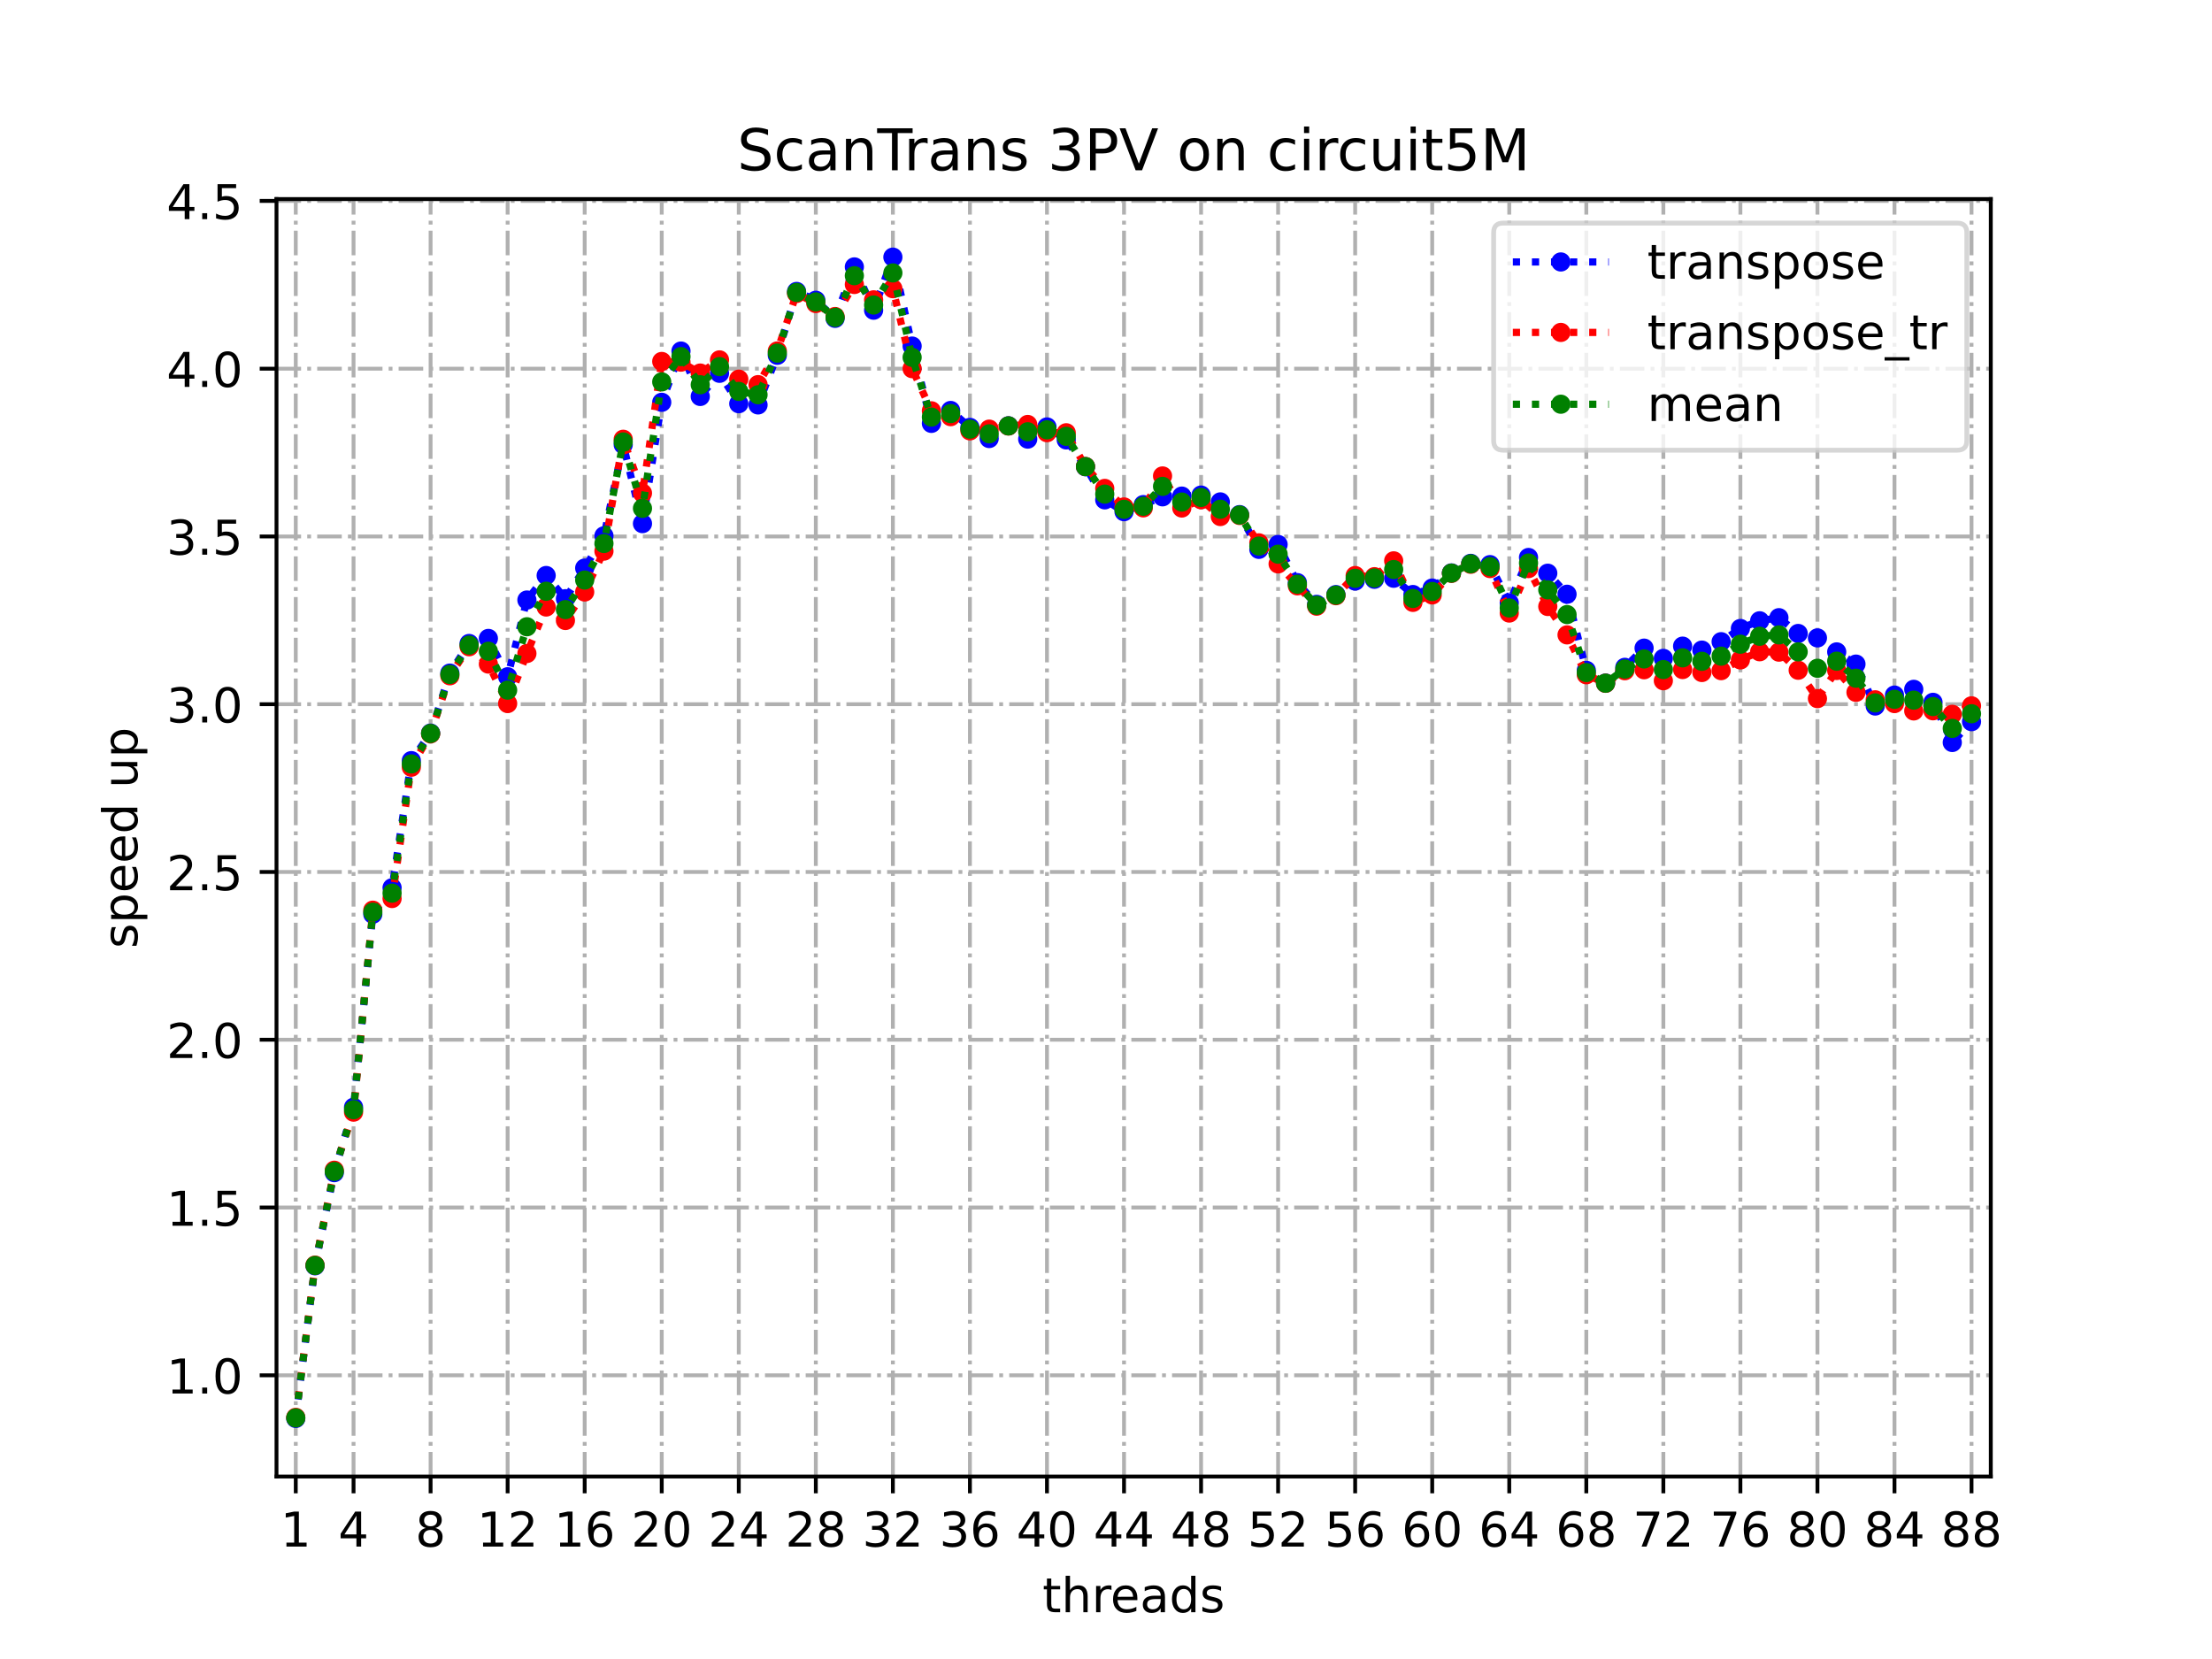 <?xml version="1.0" encoding="utf-8" standalone="no"?>
<!DOCTYPE svg PUBLIC "-//W3C//DTD SVG 1.1//EN"
  "http://www.w3.org/Graphics/SVG/1.1/DTD/svg11.dtd">
<!-- Created with matplotlib (https://matplotlib.org/) -->
<svg height="345.6pt" version="1.1" viewBox="0 0 460.8 345.6" width="460.8pt" xmlns="http://www.w3.org/2000/svg" xmlns:xlink="http://www.w3.org/1999/xlink">
 <defs>
  <style type="text/css">
*{stroke-linecap:butt;stroke-linejoin:round;}
  </style>
 </defs>
 <g id="figure_1">
  <g id="patch_1">
   <path d="M 0 345.6 
L 460.8 345.6 
L 460.8 0 
L 0 0 
z
" style="fill:#ffffff;"/>
  </g>
  <g id="axes_1">
   <g id="patch_2">
    <path d="M 57.6 307.584 
L 414.72 307.584 
L 414.72 41.472 
L 57.6 41.472 
z
" style="fill:#ffffff;"/>
   </g>
   <g id="matplotlib.axis_1">
    <g id="xtick_1">
     <g id="line2d_1">
      <path clip-path="url(#p6a295e0ef4)" d="M 61.613 307.584 
L 61.613 41.472 
" style="fill:none;stroke:#b0b0b0;stroke-dasharray:5.12,1.28,0.8,1.28;stroke-dashoffset:0;stroke-width:0.8;"/>
     </g>
     <g id="line2d_2">
      <defs>
       <path d="M 0 0 
L 0 3.5 
" id="m730316418f" style="stroke:#000000;stroke-width:0.8;"/>
      </defs>
      <g>
       <use style="stroke:#000000;stroke-width:0.8;" x="61.613" xlink:href="#m730316418f" y="307.584"/>
      </g>
     </g>
     <g id="text_1">
      <!-- 1 -->
      <defs>
       <path d="M 12.406 8.297 
L 28.516 8.297 
L 28.516 63.922 
L 10.984 60.406 
L 10.984 69.391 
L 28.422 72.906 
L 38.281 72.906 
L 38.281 8.297 
L 54.391 8.297 
L 54.391 0 
L 12.406 0 
z
" id="DejaVuSans-49"/>
      </defs>
      <g transform="translate(58.431 322.182)scale(0.1 -0.1)">
       <use xlink:href="#DejaVuSans-49"/>
      </g>
     </g>
    </g>
    <g id="xtick_2">
     <g id="line2d_3">
      <path clip-path="url(#p6a295e0ef4)" d="M 73.65 307.584 
L 73.65 41.472 
" style="fill:none;stroke:#b0b0b0;stroke-dasharray:5.12,1.28,0.8,1.28;stroke-dashoffset:0;stroke-width:0.8;"/>
     </g>
     <g id="line2d_4">
      <g>
       <use style="stroke:#000000;stroke-width:0.8;" x="73.65" xlink:href="#m730316418f" y="307.584"/>
      </g>
     </g>
     <g id="text_2">
      <!-- 4 -->
      <defs>
       <path d="M 37.797 64.312 
L 12.891 25.391 
L 37.797 25.391 
z
M 35.203 72.906 
L 47.609 72.906 
L 47.609 25.391 
L 58.016 25.391 
L 58.016 17.188 
L 47.609 17.188 
L 47.609 0 
L 37.797 0 
L 37.797 17.188 
L 4.891 17.188 
L 4.891 26.703 
z
" id="DejaVuSans-52"/>
      </defs>
      <g transform="translate(70.469 322.182)scale(0.1 -0.1)">
       <use xlink:href="#DejaVuSans-52"/>
      </g>
     </g>
    </g>
    <g id="xtick_3">
     <g id="line2d_5">
      <path clip-path="url(#p6a295e0ef4)" d="M 89.701 307.584 
L 89.701 41.472 
" style="fill:none;stroke:#b0b0b0;stroke-dasharray:5.12,1.28,0.8,1.28;stroke-dashoffset:0;stroke-width:0.8;"/>
     </g>
     <g id="line2d_6">
      <g>
       <use style="stroke:#000000;stroke-width:0.8;" x="89.701" xlink:href="#m730316418f" y="307.584"/>
      </g>
     </g>
     <g id="text_3">
      <!-- 8 -->
      <defs>
       <path d="M 31.781 34.625 
Q 24.75 34.625 20.719 30.859 
Q 16.703 27.094 16.703 20.516 
Q 16.703 13.922 20.719 10.156 
Q 24.75 6.391 31.781 6.391 
Q 38.812 6.391 42.859 10.172 
Q 46.922 13.969 46.922 20.516 
Q 46.922 27.094 42.891 30.859 
Q 38.875 34.625 31.781 34.625 
z
M 21.922 38.812 
Q 15.578 40.375 12.031 44.719 
Q 8.5 49.078 8.5 55.328 
Q 8.5 64.062 14.719 69.141 
Q 20.953 74.219 31.781 74.219 
Q 42.672 74.219 48.875 69.141 
Q 55.078 64.062 55.078 55.328 
Q 55.078 49.078 51.531 44.719 
Q 48 40.375 41.703 38.812 
Q 48.828 37.156 52.797 32.312 
Q 56.781 27.484 56.781 20.516 
Q 56.781 9.906 50.312 4.234 
Q 43.844 -1.422 31.781 -1.422 
Q 19.734 -1.422 13.25 4.234 
Q 6.781 9.906 6.781 20.516 
Q 6.781 27.484 10.781 32.312 
Q 14.797 37.156 21.922 38.812 
z
M 18.312 54.391 
Q 18.312 48.734 21.844 45.562 
Q 25.391 42.391 31.781 42.391 
Q 38.141 42.391 41.719 45.562 
Q 45.312 48.734 45.312 54.391 
Q 45.312 60.062 41.719 63.234 
Q 38.141 66.406 31.781 66.406 
Q 25.391 66.406 21.844 63.234 
Q 18.312 60.062 18.312 54.391 
z
" id="DejaVuSans-56"/>
      </defs>
      <g transform="translate(86.519 322.182)scale(0.1 -0.1)">
       <use xlink:href="#DejaVuSans-56"/>
      </g>
     </g>
    </g>
    <g id="xtick_4">
     <g id="line2d_7">
      <path clip-path="url(#p6a295e0ef4)" d="M 105.751 307.584 
L 105.751 41.472 
" style="fill:none;stroke:#b0b0b0;stroke-dasharray:5.12,1.28,0.8,1.28;stroke-dashoffset:0;stroke-width:0.8;"/>
     </g>
     <g id="line2d_8">
      <g>
       <use style="stroke:#000000;stroke-width:0.8;" x="105.751" xlink:href="#m730316418f" y="307.584"/>
      </g>
     </g>
     <g id="text_4">
      <!-- 12 -->
      <defs>
       <path d="M 19.188 8.297 
L 53.609 8.297 
L 53.609 0 
L 7.328 0 
L 7.328 8.297 
Q 12.938 14.109 22.625 23.891 
Q 32.328 33.688 34.812 36.531 
Q 39.547 41.844 41.422 45.531 
Q 43.312 49.219 43.312 52.781 
Q 43.312 58.594 39.234 62.25 
Q 35.156 65.922 28.609 65.922 
Q 23.969 65.922 18.812 64.312 
Q 13.672 62.703 7.812 59.422 
L 7.812 69.391 
Q 13.766 71.781 18.938 73 
Q 24.125 74.219 28.422 74.219 
Q 39.75 74.219 46.484 68.547 
Q 53.219 62.891 53.219 53.422 
Q 53.219 48.922 51.531 44.891 
Q 49.859 40.875 45.406 35.406 
Q 44.188 33.984 37.641 27.219 
Q 31.109 20.453 19.188 8.297 
z
" id="DejaVuSans-50"/>
      </defs>
      <g transform="translate(99.389 322.182)scale(0.1 -0.1)">
       <use xlink:href="#DejaVuSans-49"/>
       <use x="63.623" xlink:href="#DejaVuSans-50"/>
      </g>
     </g>
    </g>
    <g id="xtick_5">
     <g id="line2d_9">
      <path clip-path="url(#p6a295e0ef4)" d="M 121.801 307.584 
L 121.801 41.472 
" style="fill:none;stroke:#b0b0b0;stroke-dasharray:5.12,1.28,0.8,1.28;stroke-dashoffset:0;stroke-width:0.8;"/>
     </g>
     <g id="line2d_10">
      <g>
       <use style="stroke:#000000;stroke-width:0.8;" x="121.801" xlink:href="#m730316418f" y="307.584"/>
      </g>
     </g>
     <g id="text_5">
      <!-- 16 -->
      <defs>
       <path d="M 33.016 40.375 
Q 26.375 40.375 22.484 35.828 
Q 18.609 31.297 18.609 23.391 
Q 18.609 15.531 22.484 10.953 
Q 26.375 6.391 33.016 6.391 
Q 39.656 6.391 43.531 10.953 
Q 47.406 15.531 47.406 23.391 
Q 47.406 31.297 43.531 35.828 
Q 39.656 40.375 33.016 40.375 
z
M 52.594 71.297 
L 52.594 62.312 
Q 48.875 64.062 45.094 64.984 
Q 41.312 65.922 37.594 65.922 
Q 27.828 65.922 22.672 59.328 
Q 17.531 52.734 16.797 39.406 
Q 19.672 43.656 24.016 45.922 
Q 28.375 48.188 33.594 48.188 
Q 44.578 48.188 50.953 41.516 
Q 57.328 34.859 57.328 23.391 
Q 57.328 12.156 50.688 5.359 
Q 44.047 -1.422 33.016 -1.422 
Q 20.359 -1.422 13.672 8.266 
Q 6.984 17.969 6.984 36.375 
Q 6.984 53.656 15.188 63.938 
Q 23.391 74.219 37.203 74.219 
Q 40.922 74.219 44.703 73.484 
Q 48.484 72.75 52.594 71.297 
z
" id="DejaVuSans-54"/>
      </defs>
      <g transform="translate(115.439 322.182)scale(0.1 -0.1)">
       <use xlink:href="#DejaVuSans-49"/>
       <use x="63.623" xlink:href="#DejaVuSans-54"/>
      </g>
     </g>
    </g>
    <g id="xtick_6">
     <g id="line2d_11">
      <path clip-path="url(#p6a295e0ef4)" d="M 137.852 307.584 
L 137.852 41.472 
" style="fill:none;stroke:#b0b0b0;stroke-dasharray:5.12,1.28,0.8,1.28;stroke-dashoffset:0;stroke-width:0.8;"/>
     </g>
     <g id="line2d_12">
      <g>
       <use style="stroke:#000000;stroke-width:0.8;" x="137.852" xlink:href="#m730316418f" y="307.584"/>
      </g>
     </g>
     <g id="text_6">
      <!-- 20 -->
      <defs>
       <path d="M 31.781 66.406 
Q 24.172 66.406 20.328 58.906 
Q 16.5 51.422 16.5 36.375 
Q 16.5 21.391 20.328 13.891 
Q 24.172 6.391 31.781 6.391 
Q 39.453 6.391 43.281 13.891 
Q 47.125 21.391 47.125 36.375 
Q 47.125 51.422 43.281 58.906 
Q 39.453 66.406 31.781 66.406 
z
M 31.781 74.219 
Q 44.047 74.219 50.516 64.516 
Q 56.984 54.828 56.984 36.375 
Q 56.984 17.969 50.516 8.266 
Q 44.047 -1.422 31.781 -1.422 
Q 19.531 -1.422 13.062 8.266 
Q 6.594 17.969 6.594 36.375 
Q 6.594 54.828 13.062 64.516 
Q 19.531 74.219 31.781 74.219 
z
" id="DejaVuSans-48"/>
      </defs>
      <g transform="translate(131.489 322.182)scale(0.1 -0.1)">
       <use xlink:href="#DejaVuSans-50"/>
       <use x="63.623" xlink:href="#DejaVuSans-48"/>
      </g>
     </g>
    </g>
    <g id="xtick_7">
     <g id="line2d_13">
      <path clip-path="url(#p6a295e0ef4)" d="M 153.902 307.584 
L 153.902 41.472 
" style="fill:none;stroke:#b0b0b0;stroke-dasharray:5.12,1.28,0.8,1.28;stroke-dashoffset:0;stroke-width:0.8;"/>
     </g>
     <g id="line2d_14">
      <g>
       <use style="stroke:#000000;stroke-width:0.8;" x="153.902" xlink:href="#m730316418f" y="307.584"/>
      </g>
     </g>
     <g id="text_7">
      <!-- 24 -->
      <g transform="translate(147.54 322.182)scale(0.1 -0.1)">
       <use xlink:href="#DejaVuSans-50"/>
       <use x="63.623" xlink:href="#DejaVuSans-52"/>
      </g>
     </g>
    </g>
    <g id="xtick_8">
     <g id="line2d_15">
      <path clip-path="url(#p6a295e0ef4)" d="M 169.952 307.584 
L 169.952 41.472 
" style="fill:none;stroke:#b0b0b0;stroke-dasharray:5.12,1.28,0.8,1.28;stroke-dashoffset:0;stroke-width:0.8;"/>
     </g>
     <g id="line2d_16">
      <g>
       <use style="stroke:#000000;stroke-width:0.8;" x="169.952" xlink:href="#m730316418f" y="307.584"/>
      </g>
     </g>
     <g id="text_8">
      <!-- 28 -->
      <g transform="translate(163.59 322.182)scale(0.1 -0.1)">
       <use xlink:href="#DejaVuSans-50"/>
       <use x="63.623" xlink:href="#DejaVuSans-56"/>
      </g>
     </g>
    </g>
    <g id="xtick_9">
     <g id="line2d_17">
      <path clip-path="url(#p6a295e0ef4)" d="M 186.003 307.584 
L 186.003 41.472 
" style="fill:none;stroke:#b0b0b0;stroke-dasharray:5.12,1.28,0.8,1.28;stroke-dashoffset:0;stroke-width:0.8;"/>
     </g>
     <g id="line2d_18">
      <g>
       <use style="stroke:#000000;stroke-width:0.8;" x="186.003" xlink:href="#m730316418f" y="307.584"/>
      </g>
     </g>
     <g id="text_9">
      <!-- 32 -->
      <defs>
       <path d="M 40.578 39.312 
Q 47.656 37.797 51.625 33 
Q 55.609 28.219 55.609 21.188 
Q 55.609 10.406 48.188 4.484 
Q 40.766 -1.422 27.094 -1.422 
Q 22.516 -1.422 17.656 -0.516 
Q 12.797 0.391 7.625 2.203 
L 7.625 11.719 
Q 11.719 9.328 16.594 8.109 
Q 21.484 6.891 26.812 6.891 
Q 36.078 6.891 40.938 10.547 
Q 45.797 14.203 45.797 21.188 
Q 45.797 27.641 41.281 31.266 
Q 36.766 34.906 28.719 34.906 
L 20.219 34.906 
L 20.219 43.016 
L 29.109 43.016 
Q 36.375 43.016 40.234 45.922 
Q 44.094 48.828 44.094 54.297 
Q 44.094 59.906 40.109 62.906 
Q 36.141 65.922 28.719 65.922 
Q 24.656 65.922 20.016 65.031 
Q 15.375 64.156 9.812 62.312 
L 9.812 71.094 
Q 15.438 72.656 20.344 73.438 
Q 25.25 74.219 29.594 74.219 
Q 40.828 74.219 47.359 69.109 
Q 53.906 64.016 53.906 55.328 
Q 53.906 49.266 50.438 45.094 
Q 46.969 40.922 40.578 39.312 
z
" id="DejaVuSans-51"/>
      </defs>
      <g transform="translate(179.64 322.182)scale(0.1 -0.1)">
       <use xlink:href="#DejaVuSans-51"/>
       <use x="63.623" xlink:href="#DejaVuSans-50"/>
      </g>
     </g>
    </g>
    <g id="xtick_10">
     <g id="line2d_19">
      <path clip-path="url(#p6a295e0ef4)" d="M 202.053 307.584 
L 202.053 41.472 
" style="fill:none;stroke:#b0b0b0;stroke-dasharray:5.12,1.28,0.8,1.28;stroke-dashoffset:0;stroke-width:0.8;"/>
     </g>
     <g id="line2d_20">
      <g>
       <use style="stroke:#000000;stroke-width:0.8;" x="202.053" xlink:href="#m730316418f" y="307.584"/>
      </g>
     </g>
     <g id="text_10">
      <!-- 36 -->
      <g transform="translate(195.691 322.182)scale(0.1 -0.1)">
       <use xlink:href="#DejaVuSans-51"/>
       <use x="63.623" xlink:href="#DejaVuSans-54"/>
      </g>
     </g>
    </g>
    <g id="xtick_11">
     <g id="line2d_21">
      <path clip-path="url(#p6a295e0ef4)" d="M 218.103 307.584 
L 218.103 41.472 
" style="fill:none;stroke:#b0b0b0;stroke-dasharray:5.12,1.28,0.8,1.28;stroke-dashoffset:0;stroke-width:0.8;"/>
     </g>
     <g id="line2d_22">
      <g>
       <use style="stroke:#000000;stroke-width:0.8;" x="218.103" xlink:href="#m730316418f" y="307.584"/>
      </g>
     </g>
     <g id="text_11">
      <!-- 40 -->
      <g transform="translate(211.741 322.182)scale(0.1 -0.1)">
       <use xlink:href="#DejaVuSans-52"/>
       <use x="63.623" xlink:href="#DejaVuSans-48"/>
      </g>
     </g>
    </g>
    <g id="xtick_12">
     <g id="line2d_23">
      <path clip-path="url(#p6a295e0ef4)" d="M 234.154 307.584 
L 234.154 41.472 
" style="fill:none;stroke:#b0b0b0;stroke-dasharray:5.12,1.28,0.8,1.28;stroke-dashoffset:0;stroke-width:0.8;"/>
     </g>
     <g id="line2d_24">
      <g>
       <use style="stroke:#000000;stroke-width:0.8;" x="234.154" xlink:href="#m730316418f" y="307.584"/>
      </g>
     </g>
     <g id="text_12">
      <!-- 44 -->
      <g transform="translate(227.791 322.182)scale(0.1 -0.1)">
       <use xlink:href="#DejaVuSans-52"/>
       <use x="63.623" xlink:href="#DejaVuSans-52"/>
      </g>
     </g>
    </g>
    <g id="xtick_13">
     <g id="line2d_25">
      <path clip-path="url(#p6a295e0ef4)" d="M 250.204 307.584 
L 250.204 41.472 
" style="fill:none;stroke:#b0b0b0;stroke-dasharray:5.12,1.28,0.8,1.28;stroke-dashoffset:0;stroke-width:0.8;"/>
     </g>
     <g id="line2d_26">
      <g>
       <use style="stroke:#000000;stroke-width:0.8;" x="250.204" xlink:href="#m730316418f" y="307.584"/>
      </g>
     </g>
     <g id="text_13">
      <!-- 48 -->
      <g transform="translate(243.842 322.182)scale(0.1 -0.1)">
       <use xlink:href="#DejaVuSans-52"/>
       <use x="63.623" xlink:href="#DejaVuSans-56"/>
      </g>
     </g>
    </g>
    <g id="xtick_14">
     <g id="line2d_27">
      <path clip-path="url(#p6a295e0ef4)" d="M 266.254 307.584 
L 266.254 41.472 
" style="fill:none;stroke:#b0b0b0;stroke-dasharray:5.12,1.28,0.8,1.28;stroke-dashoffset:0;stroke-width:0.8;"/>
     </g>
     <g id="line2d_28">
      <g>
       <use style="stroke:#000000;stroke-width:0.8;" x="266.254" xlink:href="#m730316418f" y="307.584"/>
      </g>
     </g>
     <g id="text_14">
      <!-- 52 -->
      <defs>
       <path d="M 10.797 72.906 
L 49.516 72.906 
L 49.516 64.594 
L 19.828 64.594 
L 19.828 46.734 
Q 21.969 47.469 24.109 47.828 
Q 26.266 48.188 28.422 48.188 
Q 40.625 48.188 47.75 41.5 
Q 54.891 34.812 54.891 23.391 
Q 54.891 11.625 47.562 5.094 
Q 40.234 -1.422 26.906 -1.422 
Q 22.312 -1.422 17.547 -0.641 
Q 12.797 0.141 7.719 1.703 
L 7.719 11.625 
Q 12.109 9.234 16.797 8.062 
Q 21.484 6.891 26.703 6.891 
Q 35.156 6.891 40.078 11.328 
Q 45.016 15.766 45.016 23.391 
Q 45.016 31 40.078 35.438 
Q 35.156 39.891 26.703 39.891 
Q 22.75 39.891 18.812 39.016 
Q 14.891 38.141 10.797 36.281 
z
" id="DejaVuSans-53"/>
      </defs>
      <g transform="translate(259.892 322.182)scale(0.1 -0.1)">
       <use xlink:href="#DejaVuSans-53"/>
       <use x="63.623" xlink:href="#DejaVuSans-50"/>
      </g>
     </g>
    </g>
    <g id="xtick_15">
     <g id="line2d_29">
      <path clip-path="url(#p6a295e0ef4)" d="M 282.305 307.584 
L 282.305 41.472 
" style="fill:none;stroke:#b0b0b0;stroke-dasharray:5.12,1.28,0.8,1.28;stroke-dashoffset:0;stroke-width:0.8;"/>
     </g>
     <g id="line2d_30">
      <g>
       <use style="stroke:#000000;stroke-width:0.8;" x="282.305" xlink:href="#m730316418f" y="307.584"/>
      </g>
     </g>
     <g id="text_15">
      <!-- 56 -->
      <g transform="translate(275.942 322.182)scale(0.1 -0.1)">
       <use xlink:href="#DejaVuSans-53"/>
       <use x="63.623" xlink:href="#DejaVuSans-54"/>
      </g>
     </g>
    </g>
    <g id="xtick_16">
     <g id="line2d_31">
      <path clip-path="url(#p6a295e0ef4)" d="M 298.355 307.584 
L 298.355 41.472 
" style="fill:none;stroke:#b0b0b0;stroke-dasharray:5.12,1.28,0.8,1.28;stroke-dashoffset:0;stroke-width:0.8;"/>
     </g>
     <g id="line2d_32">
      <g>
       <use style="stroke:#000000;stroke-width:0.8;" x="298.355" xlink:href="#m730316418f" y="307.584"/>
      </g>
     </g>
     <g id="text_16">
      <!-- 60 -->
      <g transform="translate(291.993 322.182)scale(0.1 -0.1)">
       <use xlink:href="#DejaVuSans-54"/>
       <use x="63.623" xlink:href="#DejaVuSans-48"/>
      </g>
     </g>
    </g>
    <g id="xtick_17">
     <g id="line2d_33">
      <path clip-path="url(#p6a295e0ef4)" d="M 314.405 307.584 
L 314.405 41.472 
" style="fill:none;stroke:#b0b0b0;stroke-dasharray:5.12,1.28,0.8,1.28;stroke-dashoffset:0;stroke-width:0.8;"/>
     </g>
     <g id="line2d_34">
      <g>
       <use style="stroke:#000000;stroke-width:0.8;" x="314.405" xlink:href="#m730316418f" y="307.584"/>
      </g>
     </g>
     <g id="text_17">
      <!-- 64 -->
      <g transform="translate(308.043 322.182)scale(0.1 -0.1)">
       <use xlink:href="#DejaVuSans-54"/>
       <use x="63.623" xlink:href="#DejaVuSans-52"/>
      </g>
     </g>
    </g>
    <g id="xtick_18">
     <g id="line2d_35">
      <path clip-path="url(#p6a295e0ef4)" d="M 330.456 307.584 
L 330.456 41.472 
" style="fill:none;stroke:#b0b0b0;stroke-dasharray:5.12,1.28,0.8,1.28;stroke-dashoffset:0;stroke-width:0.8;"/>
     </g>
     <g id="line2d_36">
      <g>
       <use style="stroke:#000000;stroke-width:0.8;" x="330.456" xlink:href="#m730316418f" y="307.584"/>
      </g>
     </g>
     <g id="text_18">
      <!-- 68 -->
      <g transform="translate(324.093 322.182)scale(0.1 -0.1)">
       <use xlink:href="#DejaVuSans-54"/>
       <use x="63.623" xlink:href="#DejaVuSans-56"/>
      </g>
     </g>
    </g>
    <g id="xtick_19">
     <g id="line2d_37">
      <path clip-path="url(#p6a295e0ef4)" d="M 346.506 307.584 
L 346.506 41.472 
" style="fill:none;stroke:#b0b0b0;stroke-dasharray:5.12,1.28,0.8,1.28;stroke-dashoffset:0;stroke-width:0.8;"/>
     </g>
     <g id="line2d_38">
      <g>
       <use style="stroke:#000000;stroke-width:0.8;" x="346.506" xlink:href="#m730316418f" y="307.584"/>
      </g>
     </g>
     <g id="text_19">
      <!-- 72 -->
      <defs>
       <path d="M 8.203 72.906 
L 55.078 72.906 
L 55.078 68.703 
L 28.609 0 
L 18.312 0 
L 43.219 64.594 
L 8.203 64.594 
z
" id="DejaVuSans-55"/>
      </defs>
      <g transform="translate(340.144 322.182)scale(0.1 -0.1)">
       <use xlink:href="#DejaVuSans-55"/>
       <use x="63.623" xlink:href="#DejaVuSans-50"/>
      </g>
     </g>
    </g>
    <g id="xtick_20">
     <g id="line2d_39">
      <path clip-path="url(#p6a295e0ef4)" d="M 362.556 307.584 
L 362.556 41.472 
" style="fill:none;stroke:#b0b0b0;stroke-dasharray:5.12,1.28,0.8,1.28;stroke-dashoffset:0;stroke-width:0.8;"/>
     </g>
     <g id="line2d_40">
      <g>
       <use style="stroke:#000000;stroke-width:0.8;" x="362.556" xlink:href="#m730316418f" y="307.584"/>
      </g>
     </g>
     <g id="text_20">
      <!-- 76 -->
      <g transform="translate(356.194 322.182)scale(0.1 -0.1)">
       <use xlink:href="#DejaVuSans-55"/>
       <use x="63.623" xlink:href="#DejaVuSans-54"/>
      </g>
     </g>
    </g>
    <g id="xtick_21">
     <g id="line2d_41">
      <path clip-path="url(#p6a295e0ef4)" d="M 378.607 307.584 
L 378.607 41.472 
" style="fill:none;stroke:#b0b0b0;stroke-dasharray:5.12,1.28,0.8,1.28;stroke-dashoffset:0;stroke-width:0.8;"/>
     </g>
     <g id="line2d_42">
      <g>
       <use style="stroke:#000000;stroke-width:0.8;" x="378.607" xlink:href="#m730316418f" y="307.584"/>
      </g>
     </g>
     <g id="text_21">
      <!-- 80 -->
      <g transform="translate(372.244 322.182)scale(0.1 -0.1)">
       <use xlink:href="#DejaVuSans-56"/>
       <use x="63.623" xlink:href="#DejaVuSans-48"/>
      </g>
     </g>
    </g>
    <g id="xtick_22">
     <g id="line2d_43">
      <path clip-path="url(#p6a295e0ef4)" d="M 394.657 307.584 
L 394.657 41.472 
" style="fill:none;stroke:#b0b0b0;stroke-dasharray:5.12,1.28,0.8,1.28;stroke-dashoffset:0;stroke-width:0.8;"/>
     </g>
     <g id="line2d_44">
      <g>
       <use style="stroke:#000000;stroke-width:0.8;" x="394.657" xlink:href="#m730316418f" y="307.584"/>
      </g>
     </g>
     <g id="text_22">
      <!-- 84 -->
      <g transform="translate(388.295 322.182)scale(0.1 -0.1)">
       <use xlink:href="#DejaVuSans-56"/>
       <use x="63.623" xlink:href="#DejaVuSans-52"/>
      </g>
     </g>
    </g>
    <g id="xtick_23">
     <g id="line2d_45">
      <path clip-path="url(#p6a295e0ef4)" d="M 410.707 307.584 
L 410.707 41.472 
" style="fill:none;stroke:#b0b0b0;stroke-dasharray:5.12,1.28,0.8,1.28;stroke-dashoffset:0;stroke-width:0.8;"/>
     </g>
     <g id="line2d_46">
      <g>
       <use style="stroke:#000000;stroke-width:0.8;" x="410.707" xlink:href="#m730316418f" y="307.584"/>
      </g>
     </g>
     <g id="text_23">
      <!-- 88 -->
      <g transform="translate(404.345 322.182)scale(0.1 -0.1)">
       <use xlink:href="#DejaVuSans-56"/>
       <use x="63.623" xlink:href="#DejaVuSans-56"/>
      </g>
     </g>
    </g>
    <g id="text_24">
     <!-- threads -->
     <defs>
      <path d="M 18.312 70.219 
L 18.312 54.688 
L 36.812 54.688 
L 36.812 47.703 
L 18.312 47.703 
L 18.312 18.016 
Q 18.312 11.328 20.141 9.422 
Q 21.969 7.516 27.594 7.516 
L 36.812 7.516 
L 36.812 0 
L 27.594 0 
Q 17.188 0 13.234 3.875 
Q 9.281 7.766 9.281 18.016 
L 9.281 47.703 
L 2.688 47.703 
L 2.688 54.688 
L 9.281 54.688 
L 9.281 70.219 
z
" id="DejaVuSans-116"/>
      <path d="M 54.891 33.016 
L 54.891 0 
L 45.906 0 
L 45.906 32.719 
Q 45.906 40.484 42.875 44.328 
Q 39.844 48.188 33.797 48.188 
Q 26.516 48.188 22.312 43.547 
Q 18.109 38.922 18.109 30.906 
L 18.109 0 
L 9.078 0 
L 9.078 75.984 
L 18.109 75.984 
L 18.109 46.188 
Q 21.344 51.125 25.703 53.562 
Q 30.078 56 35.797 56 
Q 45.219 56 50.047 50.172 
Q 54.891 44.344 54.891 33.016 
z
" id="DejaVuSans-104"/>
      <path d="M 41.109 46.297 
Q 39.594 47.172 37.812 47.578 
Q 36.031 48 33.891 48 
Q 26.266 48 22.188 43.047 
Q 18.109 38.094 18.109 28.812 
L 18.109 0 
L 9.078 0 
L 9.078 54.688 
L 18.109 54.688 
L 18.109 46.188 
Q 20.953 51.172 25.484 53.578 
Q 30.031 56 36.531 56 
Q 37.453 56 38.578 55.875 
Q 39.703 55.766 41.062 55.516 
z
" id="DejaVuSans-114"/>
      <path d="M 56.203 29.594 
L 56.203 25.203 
L 14.891 25.203 
Q 15.484 15.922 20.484 11.062 
Q 25.484 6.203 34.422 6.203 
Q 39.594 6.203 44.453 7.469 
Q 49.312 8.734 54.109 11.281 
L 54.109 2.781 
Q 49.266 0.734 44.188 -0.344 
Q 39.109 -1.422 33.891 -1.422 
Q 20.797 -1.422 13.156 6.188 
Q 5.516 13.812 5.516 26.812 
Q 5.516 40.234 12.766 48.109 
Q 20.016 56 32.328 56 
Q 43.359 56 49.781 48.891 
Q 56.203 41.797 56.203 29.594 
z
M 47.219 32.234 
Q 47.125 39.594 43.094 43.984 
Q 39.062 48.391 32.422 48.391 
Q 24.906 48.391 20.391 44.141 
Q 15.875 39.891 15.188 32.172 
z
" id="DejaVuSans-101"/>
      <path d="M 34.281 27.484 
Q 23.391 27.484 19.188 25 
Q 14.984 22.516 14.984 16.5 
Q 14.984 11.719 18.141 8.906 
Q 21.297 6.109 26.703 6.109 
Q 34.188 6.109 38.703 11.406 
Q 43.219 16.703 43.219 25.484 
L 43.219 27.484 
z
M 52.203 31.203 
L 52.203 0 
L 43.219 0 
L 43.219 8.297 
Q 40.141 3.328 35.547 0.953 
Q 30.953 -1.422 24.312 -1.422 
Q 15.922 -1.422 10.953 3.297 
Q 6 8.016 6 15.922 
Q 6 25.141 12.172 29.828 
Q 18.359 34.516 30.609 34.516 
L 43.219 34.516 
L 43.219 35.406 
Q 43.219 41.609 39.141 45 
Q 35.062 48.391 27.688 48.391 
Q 23 48.391 18.547 47.266 
Q 14.109 46.141 10.016 43.891 
L 10.016 52.203 
Q 14.938 54.109 19.578 55.047 
Q 24.219 56 28.609 56 
Q 40.484 56 46.344 49.844 
Q 52.203 43.703 52.203 31.203 
z
" id="DejaVuSans-97"/>
      <path d="M 45.406 46.391 
L 45.406 75.984 
L 54.391 75.984 
L 54.391 0 
L 45.406 0 
L 45.406 8.203 
Q 42.578 3.328 38.25 0.953 
Q 33.938 -1.422 27.875 -1.422 
Q 17.969 -1.422 11.734 6.484 
Q 5.516 14.406 5.516 27.297 
Q 5.516 40.188 11.734 48.094 
Q 17.969 56 27.875 56 
Q 33.938 56 38.25 53.625 
Q 42.578 51.266 45.406 46.391 
z
M 14.797 27.297 
Q 14.797 17.391 18.875 11.75 
Q 22.953 6.109 30.078 6.109 
Q 37.203 6.109 41.297 11.75 
Q 45.406 17.391 45.406 27.297 
Q 45.406 37.203 41.297 42.844 
Q 37.203 48.484 30.078 48.484 
Q 22.953 48.484 18.875 42.844 
Q 14.797 37.203 14.797 27.297 
z
" id="DejaVuSans-100"/>
      <path d="M 44.281 53.078 
L 44.281 44.578 
Q 40.484 46.531 36.375 47.5 
Q 32.281 48.484 27.875 48.484 
Q 21.188 48.484 17.844 46.438 
Q 14.5 44.391 14.5 40.281 
Q 14.5 37.156 16.891 35.375 
Q 19.281 33.594 26.516 31.984 
L 29.594 31.297 
Q 39.156 29.25 43.188 25.516 
Q 47.219 21.781 47.219 15.094 
Q 47.219 7.469 41.188 3.016 
Q 35.156 -1.422 24.609 -1.422 
Q 20.219 -1.422 15.453 -0.562 
Q 10.688 0.297 5.422 2 
L 5.422 11.281 
Q 10.406 8.688 15.234 7.391 
Q 20.062 6.109 24.812 6.109 
Q 31.156 6.109 34.562 8.281 
Q 37.984 10.453 37.984 14.406 
Q 37.984 18.062 35.516 20.016 
Q 33.062 21.969 24.703 23.781 
L 21.578 24.516 
Q 13.234 26.266 9.516 29.906 
Q 5.812 33.547 5.812 39.891 
Q 5.812 47.609 11.281 51.797 
Q 16.75 56 26.812 56 
Q 31.781 56 36.172 55.266 
Q 40.578 54.547 44.281 53.078 
z
" id="DejaVuSans-115"/>
     </defs>
     <g transform="translate(217.169 335.861)scale(0.1 -0.1)">
      <use xlink:href="#DejaVuSans-116"/>
      <use x="39.209" xlink:href="#DejaVuSans-104"/>
      <use x="102.588" xlink:href="#DejaVuSans-114"/>
      <use x="141.451" xlink:href="#DejaVuSans-101"/>
      <use x="202.975" xlink:href="#DejaVuSans-97"/>
      <use x="264.254" xlink:href="#DejaVuSans-100"/>
      <use x="327.73" xlink:href="#DejaVuSans-115"/>
     </g>
    </g>
   </g>
   <g id="matplotlib.axis_2">
    <g id="ytick_1">
     <g id="line2d_47">
      <path clip-path="url(#p6a295e0ef4)" d="M 57.6 286.497 
L 414.72 286.497 
" style="fill:none;stroke:#b0b0b0;stroke-dasharray:5.12,1.28,0.8,1.28;stroke-dashoffset:0;stroke-width:0.8;"/>
     </g>
     <g id="line2d_48">
      <defs>
       <path d="M 0 0 
L -3.5 0 
" id="mf664b60b1d" style="stroke:#000000;stroke-width:0.8;"/>
      </defs>
      <g>
       <use style="stroke:#000000;stroke-width:0.8;" x="57.6" xlink:href="#mf664b60b1d" y="286.497"/>
      </g>
     </g>
     <g id="text_25">
      <!-- 1.0 -->
      <defs>
       <path d="M 10.688 12.406 
L 21 12.406 
L 21 0 
L 10.688 0 
z
" id="DejaVuSans-46"/>
      </defs>
      <g transform="translate(34.697 290.296)scale(0.1 -0.1)">
       <use xlink:href="#DejaVuSans-49"/>
       <use x="63.623" xlink:href="#DejaVuSans-46"/>
       <use x="95.41" xlink:href="#DejaVuSans-48"/>
      </g>
     </g>
    </g>
    <g id="ytick_2">
     <g id="line2d_49">
      <path clip-path="url(#p6a295e0ef4)" d="M 57.6 251.548 
L 414.72 251.548 
" style="fill:none;stroke:#b0b0b0;stroke-dasharray:5.12,1.28,0.8,1.28;stroke-dashoffset:0;stroke-width:0.8;"/>
     </g>
     <g id="line2d_50">
      <g>
       <use style="stroke:#000000;stroke-width:0.8;" x="57.6" xlink:href="#mf664b60b1d" y="251.548"/>
      </g>
     </g>
     <g id="text_26">
      <!-- 1.5 -->
      <g transform="translate(34.697 255.347)scale(0.1 -0.1)">
       <use xlink:href="#DejaVuSans-49"/>
       <use x="63.623" xlink:href="#DejaVuSans-46"/>
       <use x="95.41" xlink:href="#DejaVuSans-53"/>
      </g>
     </g>
    </g>
    <g id="ytick_3">
     <g id="line2d_51">
      <path clip-path="url(#p6a295e0ef4)" d="M 57.6 216.598 
L 414.72 216.598 
" style="fill:none;stroke:#b0b0b0;stroke-dasharray:5.12,1.28,0.8,1.28;stroke-dashoffset:0;stroke-width:0.8;"/>
     </g>
     <g id="line2d_52">
      <g>
       <use style="stroke:#000000;stroke-width:0.8;" x="57.6" xlink:href="#mf664b60b1d" y="216.598"/>
      </g>
     </g>
     <g id="text_27">
      <!-- 2.0 -->
      <g transform="translate(34.697 220.398)scale(0.1 -0.1)">
       <use xlink:href="#DejaVuSans-50"/>
       <use x="63.623" xlink:href="#DejaVuSans-46"/>
       <use x="95.41" xlink:href="#DejaVuSans-48"/>
      </g>
     </g>
    </g>
    <g id="ytick_4">
     <g id="line2d_53">
      <path clip-path="url(#p6a295e0ef4)" d="M 57.6 181.649 
L 414.72 181.649 
" style="fill:none;stroke:#b0b0b0;stroke-dasharray:5.12,1.28,0.8,1.28;stroke-dashoffset:0;stroke-width:0.8;"/>
     </g>
     <g id="line2d_54">
      <g>
       <use style="stroke:#000000;stroke-width:0.8;" x="57.6" xlink:href="#mf664b60b1d" y="181.649"/>
      </g>
     </g>
     <g id="text_28">
      <!-- 2.5 -->
      <g transform="translate(34.697 185.449)scale(0.1 -0.1)">
       <use xlink:href="#DejaVuSans-50"/>
       <use x="63.623" xlink:href="#DejaVuSans-46"/>
       <use x="95.41" xlink:href="#DejaVuSans-53"/>
      </g>
     </g>
    </g>
    <g id="ytick_5">
     <g id="line2d_55">
      <path clip-path="url(#p6a295e0ef4)" d="M 57.6 146.7 
L 414.72 146.7 
" style="fill:none;stroke:#b0b0b0;stroke-dasharray:5.12,1.28,0.8,1.28;stroke-dashoffset:0;stroke-width:0.8;"/>
     </g>
     <g id="line2d_56">
      <g>
       <use style="stroke:#000000;stroke-width:0.8;" x="57.6" xlink:href="#mf664b60b1d" y="146.7"/>
      </g>
     </g>
     <g id="text_29">
      <!-- 3.0 -->
      <g transform="translate(34.697 150.499)scale(0.1 -0.1)">
       <use xlink:href="#DejaVuSans-51"/>
       <use x="63.623" xlink:href="#DejaVuSans-46"/>
       <use x="95.41" xlink:href="#DejaVuSans-48"/>
      </g>
     </g>
    </g>
    <g id="ytick_6">
     <g id="line2d_57">
      <path clip-path="url(#p6a295e0ef4)" d="M 57.6 111.751 
L 414.72 111.751 
" style="fill:none;stroke:#b0b0b0;stroke-dasharray:5.12,1.28,0.8,1.28;stroke-dashoffset:0;stroke-width:0.8;"/>
     </g>
     <g id="line2d_58">
      <g>
       <use style="stroke:#000000;stroke-width:0.8;" x="57.6" xlink:href="#mf664b60b1d" y="111.751"/>
      </g>
     </g>
     <g id="text_30">
      <!-- 3.5 -->
      <g transform="translate(34.697 115.55)scale(0.1 -0.1)">
       <use xlink:href="#DejaVuSans-51"/>
       <use x="63.623" xlink:href="#DejaVuSans-46"/>
       <use x="95.41" xlink:href="#DejaVuSans-53"/>
      </g>
     </g>
    </g>
    <g id="ytick_7">
     <g id="line2d_59">
      <path clip-path="url(#p6a295e0ef4)" d="M 57.6 76.802 
L 414.72 76.802 
" style="fill:none;stroke:#b0b0b0;stroke-dasharray:5.12,1.28,0.8,1.28;stroke-dashoffset:0;stroke-width:0.8;"/>
     </g>
     <g id="line2d_60">
      <g>
       <use style="stroke:#000000;stroke-width:0.8;" x="57.6" xlink:href="#mf664b60b1d" y="76.802"/>
      </g>
     </g>
     <g id="text_31">
      <!-- 4.0 -->
      <g transform="translate(34.697 80.601)scale(0.1 -0.1)">
       <use xlink:href="#DejaVuSans-52"/>
       <use x="63.623" xlink:href="#DejaVuSans-46"/>
       <use x="95.41" xlink:href="#DejaVuSans-48"/>
      </g>
     </g>
    </g>
    <g id="ytick_8">
     <g id="line2d_61">
      <path clip-path="url(#p6a295e0ef4)" d="M 57.6 41.853 
L 414.72 41.853 
" style="fill:none;stroke:#b0b0b0;stroke-dasharray:5.12,1.28,0.8,1.28;stroke-dashoffset:0;stroke-width:0.8;"/>
     </g>
     <g id="line2d_62">
      <g>
       <use style="stroke:#000000;stroke-width:0.8;" x="57.6" xlink:href="#mf664b60b1d" y="41.853"/>
      </g>
     </g>
     <g id="text_32">
      <!-- 4.5 -->
      <g transform="translate(34.697 45.652)scale(0.1 -0.1)">
       <use xlink:href="#DejaVuSans-52"/>
       <use x="63.623" xlink:href="#DejaVuSans-46"/>
       <use x="95.41" xlink:href="#DejaVuSans-53"/>
      </g>
     </g>
    </g>
    <g id="text_33">
     <!-- speed up -->
     <defs>
      <path d="M 18.109 8.203 
L 18.109 -20.797 
L 9.078 -20.797 
L 9.078 54.688 
L 18.109 54.688 
L 18.109 46.391 
Q 20.953 51.266 25.266 53.625 
Q 29.594 56 35.594 56 
Q 45.562 56 51.781 48.094 
Q 58.016 40.188 58.016 27.297 
Q 58.016 14.406 51.781 6.484 
Q 45.562 -1.422 35.594 -1.422 
Q 29.594 -1.422 25.266 0.953 
Q 20.953 3.328 18.109 8.203 
z
M 48.688 27.297 
Q 48.688 37.203 44.609 42.844 
Q 40.531 48.484 33.406 48.484 
Q 26.266 48.484 22.188 42.844 
Q 18.109 37.203 18.109 27.297 
Q 18.109 17.391 22.188 11.75 
Q 26.266 6.109 33.406 6.109 
Q 40.531 6.109 44.609 11.75 
Q 48.688 17.391 48.688 27.297 
z
" id="DejaVuSans-112"/>
      <path id="DejaVuSans-32"/>
      <path d="M 8.5 21.578 
L 8.5 54.688 
L 17.484 54.688 
L 17.484 21.922 
Q 17.484 14.156 20.5 10.266 
Q 23.531 6.391 29.594 6.391 
Q 36.859 6.391 41.078 11.031 
Q 45.312 15.672 45.312 23.688 
L 45.312 54.688 
L 54.297 54.688 
L 54.297 0 
L 45.312 0 
L 45.312 8.406 
Q 42.047 3.422 37.719 1 
Q 33.406 -1.422 27.688 -1.422 
Q 18.266 -1.422 13.375 4.438 
Q 8.5 10.297 8.5 21.578 
z
M 31.109 56 
z
" id="DejaVuSans-117"/>
     </defs>
     <g transform="translate(28.617 197.566)rotate(-90)scale(0.1 -0.1)">
      <use xlink:href="#DejaVuSans-115"/>
      <use x="52.1" xlink:href="#DejaVuSans-112"/>
      <use x="115.576" xlink:href="#DejaVuSans-101"/>
      <use x="177.1" xlink:href="#DejaVuSans-101"/>
      <use x="238.623" xlink:href="#DejaVuSans-100"/>
      <use x="302.1" xlink:href="#DejaVuSans-32"/>
      <use x="333.887" xlink:href="#DejaVuSans-117"/>
      <use x="397.266" xlink:href="#DejaVuSans-112"/>
     </g>
    </g>
   </g>
   <g id="line2d_63">
    <path clip-path="url(#p6a295e0ef4)" d="M 61.613 295.488 
L 65.625 263.693 
L 69.638 244.286 
L 73.65 230.663 
L 77.663 190.445 
L 81.676 184.936 
L 85.688 158.452 
L 89.701 152.718 
L 93.713 140.221 
L 97.726 134.049 
L 101.738 132.996 
L 105.751 140.982 
L 109.764 124.997 
L 113.776 119.888 
L 117.789 124.718 
L 121.801 118.342 
L 125.814 111.627 
L 129.827 92.624 
L 133.839 109.078 
L 137.852 83.81 
L 141.864 73.132 
L 145.877 82.589 
L 149.889 77.767 
L 153.902 84.098 
L 157.915 84.352 
L 161.927 74.011 
L 165.94 60.713 
L 169.952 62.554 
L 173.965 66.32 
L 177.978 55.601 
L 181.99 64.62 
L 186.003 53.568 
L 190.015 72.093 
L 194.028 88.196 
L 198.04 85.508 
L 202.053 89.034 
L 206.066 91.351 
L 210.078 88.695 
L 214.091 91.472 
L 218.103 88.938 
L 222.116 91.64 
L 226.129 97.231 
L 230.141 104.128 
L 234.154 106.594 
L 238.166 105.122 
L 242.179 103.497 
L 246.191 103.347 
L 250.204 103.135 
L 254.217 104.557 
L 258.229 107.201 
L 262.242 114.442 
L 266.254 113.425 
L 270.267 121.376 
L 274.28 125.903 
L 278.292 123.861 
L 282.305 121.045 
L 286.317 120.672 
L 290.33 120.459 
L 294.342 123.85 
L 298.355 122.505 
L 302.368 119.347 
L 306.38 117.357 
L 310.393 117.62 
L 314.405 125.586 
L 318.418 116.131 
L 322.431 119.412 
L 326.443 123.793 
L 330.456 139.644 
L 334.468 142.303 
L 338.481 139.019 
L 342.493 135.019 
L 346.506 137.154 
L 350.519 134.602 
L 354.531 135.431 
L 358.544 133.676 
L 362.556 130.926 
L 366.569 129.322 
L 370.582 128.674 
L 374.594 131.964 
L 378.607 132.888 
L 382.619 135.803 
L 386.632 138.344 
L 390.644 147.077 
L 394.657 144.801 
L 398.67 143.599 
L 402.682 146.309 
L 406.695 154.672 
L 410.707 150.33 
" style="fill:none;stroke:#0000ff;stroke-dasharray:1.5,2.475;stroke-dashoffset:0;stroke-width:1.5;"/>
    <defs>
     <path d="M 0 1.5 
C 0.398 1.5 0.779 1.342 1.061 1.061 
C 1.342 0.779 1.5 0.398 1.5 0 
C 1.5 -0.398 1.342 -0.779 1.061 -1.061 
C 0.779 -1.342 0.398 -1.5 0 -1.5 
C -0.398 -1.5 -0.779 -1.342 -1.061 -1.061 
C -1.342 -0.779 -1.5 -0.398 -1.5 0 
C -1.5 0.398 -1.342 0.779 -1.061 1.061 
C -0.779 1.342 -0.398 1.5 0 1.5 
z
" id="me5e1b54433" style="stroke:#0000ff;"/>
    </defs>
    <g clip-path="url(#p6a295e0ef4)">
     <use style="fill:#0000ff;stroke:#0000ff;" x="61.613" xlink:href="#me5e1b54433" y="295.488"/>
     <use style="fill:#0000ff;stroke:#0000ff;" x="65.625" xlink:href="#me5e1b54433" y="263.693"/>
     <use style="fill:#0000ff;stroke:#0000ff;" x="69.638" xlink:href="#me5e1b54433" y="244.286"/>
     <use style="fill:#0000ff;stroke:#0000ff;" x="73.65" xlink:href="#me5e1b54433" y="230.663"/>
     <use style="fill:#0000ff;stroke:#0000ff;" x="77.663" xlink:href="#me5e1b54433" y="190.445"/>
     <use style="fill:#0000ff;stroke:#0000ff;" x="81.676" xlink:href="#me5e1b54433" y="184.936"/>
     <use style="fill:#0000ff;stroke:#0000ff;" x="85.688" xlink:href="#me5e1b54433" y="158.452"/>
     <use style="fill:#0000ff;stroke:#0000ff;" x="89.701" xlink:href="#me5e1b54433" y="152.718"/>
     <use style="fill:#0000ff;stroke:#0000ff;" x="93.713" xlink:href="#me5e1b54433" y="140.221"/>
     <use style="fill:#0000ff;stroke:#0000ff;" x="97.726" xlink:href="#me5e1b54433" y="134.049"/>
     <use style="fill:#0000ff;stroke:#0000ff;" x="101.738" xlink:href="#me5e1b54433" y="132.996"/>
     <use style="fill:#0000ff;stroke:#0000ff;" x="105.751" xlink:href="#me5e1b54433" y="140.982"/>
     <use style="fill:#0000ff;stroke:#0000ff;" x="109.764" xlink:href="#me5e1b54433" y="124.997"/>
     <use style="fill:#0000ff;stroke:#0000ff;" x="113.776" xlink:href="#me5e1b54433" y="119.888"/>
     <use style="fill:#0000ff;stroke:#0000ff;" x="117.789" xlink:href="#me5e1b54433" y="124.718"/>
     <use style="fill:#0000ff;stroke:#0000ff;" x="121.801" xlink:href="#me5e1b54433" y="118.342"/>
     <use style="fill:#0000ff;stroke:#0000ff;" x="125.814" xlink:href="#me5e1b54433" y="111.627"/>
     <use style="fill:#0000ff;stroke:#0000ff;" x="129.827" xlink:href="#me5e1b54433" y="92.624"/>
     <use style="fill:#0000ff;stroke:#0000ff;" x="133.839" xlink:href="#me5e1b54433" y="109.078"/>
     <use style="fill:#0000ff;stroke:#0000ff;" x="137.852" xlink:href="#me5e1b54433" y="83.81"/>
     <use style="fill:#0000ff;stroke:#0000ff;" x="141.864" xlink:href="#me5e1b54433" y="73.132"/>
     <use style="fill:#0000ff;stroke:#0000ff;" x="145.877" xlink:href="#me5e1b54433" y="82.589"/>
     <use style="fill:#0000ff;stroke:#0000ff;" x="149.889" xlink:href="#me5e1b54433" y="77.767"/>
     <use style="fill:#0000ff;stroke:#0000ff;" x="153.902" xlink:href="#me5e1b54433" y="84.098"/>
     <use style="fill:#0000ff;stroke:#0000ff;" x="157.915" xlink:href="#me5e1b54433" y="84.352"/>
     <use style="fill:#0000ff;stroke:#0000ff;" x="161.927" xlink:href="#me5e1b54433" y="74.011"/>
     <use style="fill:#0000ff;stroke:#0000ff;" x="165.94" xlink:href="#me5e1b54433" y="60.713"/>
     <use style="fill:#0000ff;stroke:#0000ff;" x="169.952" xlink:href="#me5e1b54433" y="62.554"/>
     <use style="fill:#0000ff;stroke:#0000ff;" x="173.965" xlink:href="#me5e1b54433" y="66.32"/>
     <use style="fill:#0000ff;stroke:#0000ff;" x="177.978" xlink:href="#me5e1b54433" y="55.601"/>
     <use style="fill:#0000ff;stroke:#0000ff;" x="181.99" xlink:href="#me5e1b54433" y="64.62"/>
     <use style="fill:#0000ff;stroke:#0000ff;" x="186.003" xlink:href="#me5e1b54433" y="53.568"/>
     <use style="fill:#0000ff;stroke:#0000ff;" x="190.015" xlink:href="#me5e1b54433" y="72.093"/>
     <use style="fill:#0000ff;stroke:#0000ff;" x="194.028" xlink:href="#me5e1b54433" y="88.196"/>
     <use style="fill:#0000ff;stroke:#0000ff;" x="198.04" xlink:href="#me5e1b54433" y="85.508"/>
     <use style="fill:#0000ff;stroke:#0000ff;" x="202.053" xlink:href="#me5e1b54433" y="89.034"/>
     <use style="fill:#0000ff;stroke:#0000ff;" x="206.066" xlink:href="#me5e1b54433" y="91.351"/>
     <use style="fill:#0000ff;stroke:#0000ff;" x="210.078" xlink:href="#me5e1b54433" y="88.695"/>
     <use style="fill:#0000ff;stroke:#0000ff;" x="214.091" xlink:href="#me5e1b54433" y="91.472"/>
     <use style="fill:#0000ff;stroke:#0000ff;" x="218.103" xlink:href="#me5e1b54433" y="88.938"/>
     <use style="fill:#0000ff;stroke:#0000ff;" x="222.116" xlink:href="#me5e1b54433" y="91.64"/>
     <use style="fill:#0000ff;stroke:#0000ff;" x="226.129" xlink:href="#me5e1b54433" y="97.231"/>
     <use style="fill:#0000ff;stroke:#0000ff;" x="230.141" xlink:href="#me5e1b54433" y="104.128"/>
     <use style="fill:#0000ff;stroke:#0000ff;" x="234.154" xlink:href="#me5e1b54433" y="106.594"/>
     <use style="fill:#0000ff;stroke:#0000ff;" x="238.166" xlink:href="#me5e1b54433" y="105.122"/>
     <use style="fill:#0000ff;stroke:#0000ff;" x="242.179" xlink:href="#me5e1b54433" y="103.497"/>
     <use style="fill:#0000ff;stroke:#0000ff;" x="246.191" xlink:href="#me5e1b54433" y="103.347"/>
     <use style="fill:#0000ff;stroke:#0000ff;" x="250.204" xlink:href="#me5e1b54433" y="103.135"/>
     <use style="fill:#0000ff;stroke:#0000ff;" x="254.217" xlink:href="#me5e1b54433" y="104.557"/>
     <use style="fill:#0000ff;stroke:#0000ff;" x="258.229" xlink:href="#me5e1b54433" y="107.201"/>
     <use style="fill:#0000ff;stroke:#0000ff;" x="262.242" xlink:href="#me5e1b54433" y="114.442"/>
     <use style="fill:#0000ff;stroke:#0000ff;" x="266.254" xlink:href="#me5e1b54433" y="113.425"/>
     <use style="fill:#0000ff;stroke:#0000ff;" x="270.267" xlink:href="#me5e1b54433" y="121.376"/>
     <use style="fill:#0000ff;stroke:#0000ff;" x="274.28" xlink:href="#me5e1b54433" y="125.903"/>
     <use style="fill:#0000ff;stroke:#0000ff;" x="278.292" xlink:href="#me5e1b54433" y="123.861"/>
     <use style="fill:#0000ff;stroke:#0000ff;" x="282.305" xlink:href="#me5e1b54433" y="121.045"/>
     <use style="fill:#0000ff;stroke:#0000ff;" x="286.317" xlink:href="#me5e1b54433" y="120.672"/>
     <use style="fill:#0000ff;stroke:#0000ff;" x="290.33" xlink:href="#me5e1b54433" y="120.459"/>
     <use style="fill:#0000ff;stroke:#0000ff;" x="294.342" xlink:href="#me5e1b54433" y="123.85"/>
     <use style="fill:#0000ff;stroke:#0000ff;" x="298.355" xlink:href="#me5e1b54433" y="122.505"/>
     <use style="fill:#0000ff;stroke:#0000ff;" x="302.368" xlink:href="#me5e1b54433" y="119.347"/>
     <use style="fill:#0000ff;stroke:#0000ff;" x="306.38" xlink:href="#me5e1b54433" y="117.357"/>
     <use style="fill:#0000ff;stroke:#0000ff;" x="310.393" xlink:href="#me5e1b54433" y="117.62"/>
     <use style="fill:#0000ff;stroke:#0000ff;" x="314.405" xlink:href="#me5e1b54433" y="125.586"/>
     <use style="fill:#0000ff;stroke:#0000ff;" x="318.418" xlink:href="#me5e1b54433" y="116.131"/>
     <use style="fill:#0000ff;stroke:#0000ff;" x="322.431" xlink:href="#me5e1b54433" y="119.412"/>
     <use style="fill:#0000ff;stroke:#0000ff;" x="326.443" xlink:href="#me5e1b54433" y="123.793"/>
     <use style="fill:#0000ff;stroke:#0000ff;" x="330.456" xlink:href="#me5e1b54433" y="139.644"/>
     <use style="fill:#0000ff;stroke:#0000ff;" x="334.468" xlink:href="#me5e1b54433" y="142.303"/>
     <use style="fill:#0000ff;stroke:#0000ff;" x="338.481" xlink:href="#me5e1b54433" y="139.019"/>
     <use style="fill:#0000ff;stroke:#0000ff;" x="342.493" xlink:href="#me5e1b54433" y="135.019"/>
     <use style="fill:#0000ff;stroke:#0000ff;" x="346.506" xlink:href="#me5e1b54433" y="137.154"/>
     <use style="fill:#0000ff;stroke:#0000ff;" x="350.519" xlink:href="#me5e1b54433" y="134.602"/>
     <use style="fill:#0000ff;stroke:#0000ff;" x="354.531" xlink:href="#me5e1b54433" y="135.431"/>
     <use style="fill:#0000ff;stroke:#0000ff;" x="358.544" xlink:href="#me5e1b54433" y="133.676"/>
     <use style="fill:#0000ff;stroke:#0000ff;" x="362.556" xlink:href="#me5e1b54433" y="130.926"/>
     <use style="fill:#0000ff;stroke:#0000ff;" x="366.569" xlink:href="#me5e1b54433" y="129.322"/>
     <use style="fill:#0000ff;stroke:#0000ff;" x="370.582" xlink:href="#me5e1b54433" y="128.674"/>
     <use style="fill:#0000ff;stroke:#0000ff;" x="374.594" xlink:href="#me5e1b54433" y="131.964"/>
     <use style="fill:#0000ff;stroke:#0000ff;" x="378.607" xlink:href="#me5e1b54433" y="132.888"/>
     <use style="fill:#0000ff;stroke:#0000ff;" x="382.619" xlink:href="#me5e1b54433" y="135.803"/>
     <use style="fill:#0000ff;stroke:#0000ff;" x="386.632" xlink:href="#me5e1b54433" y="138.344"/>
     <use style="fill:#0000ff;stroke:#0000ff;" x="390.644" xlink:href="#me5e1b54433" y="147.077"/>
     <use style="fill:#0000ff;stroke:#0000ff;" x="394.657" xlink:href="#me5e1b54433" y="144.801"/>
     <use style="fill:#0000ff;stroke:#0000ff;" x="398.67" xlink:href="#me5e1b54433" y="143.599"/>
     <use style="fill:#0000ff;stroke:#0000ff;" x="402.682" xlink:href="#me5e1b54433" y="146.309"/>
     <use style="fill:#0000ff;stroke:#0000ff;" x="406.695" xlink:href="#me5e1b54433" y="154.672"/>
     <use style="fill:#0000ff;stroke:#0000ff;" x="410.707" xlink:href="#me5e1b54433" y="150.33"/>
    </g>
   </g>
   <g id="line2d_64">
    <path clip-path="url(#p6a295e0ef4)" d="M 61.613 295.264 
L 65.625 263.548 
L 69.638 243.781 
L 73.65 231.682 
L 77.663 189.609 
L 81.676 187.179 
L 85.688 159.825 
L 89.701 152.87 
L 93.713 140.78 
L 97.726 134.728 
L 101.738 138.338 
L 105.751 146.56 
L 109.764 136.135 
L 113.776 126.451 
L 117.789 129.259 
L 121.801 123.325 
L 125.814 114.808 
L 129.827 91.506 
L 133.839 102.725 
L 137.852 75.299 
L 141.864 75.44 
L 145.877 77.715 
L 149.889 74.972 
L 153.902 78.986 
L 157.915 80.126 
L 161.927 73.111 
L 165.94 61.13 
L 169.952 63.232 
L 173.965 65.935 
L 177.978 59.264 
L 181.99 62.461 
L 186.003 60.14 
L 190.015 76.799 
L 194.028 85.578 
L 198.04 86.797 
L 202.053 89.754 
L 206.066 89.397 
L 210.078 88.749 
L 214.091 88.427 
L 218.103 90.136 
L 222.116 90.153 
L 226.129 97.178 
L 230.141 101.745 
L 234.154 105.606 
L 238.166 105.798 
L 242.179 99.15 
L 246.191 105.828 
L 250.204 104.109 
L 254.217 107.602 
L 258.229 107.383 
L 262.242 113.085 
L 266.254 117.469 
L 270.267 122.039 
L 274.28 126.277 
L 278.292 124.095 
L 282.305 119.897 
L 286.317 120.133 
L 290.33 116.836 
L 294.342 125.485 
L 298.355 123.934 
L 302.368 119.442 
L 306.38 117.546 
L 310.393 118.445 
L 314.405 127.71 
L 318.418 118.443 
L 322.431 126.344 
L 326.443 132.257 
L 330.456 140.563 
L 334.468 142.343 
L 338.481 139.726 
L 342.493 139.519 
L 346.506 141.807 
L 350.519 139.476 
L 354.531 140.095 
L 358.544 139.707 
L 362.556 137.469 
L 366.569 135.77 
L 370.582 135.852 
L 374.594 139.622 
L 378.607 145.537 
L 382.619 139.674 
L 386.632 144.226 
L 390.644 145.781 
L 394.657 146.564 
L 398.67 148.099 
L 402.682 148.07 
L 406.695 148.803 
L 410.707 147.039 
" style="fill:none;stroke:#ff0000;stroke-dasharray:1.5,2.475;stroke-dashoffset:0;stroke-width:1.5;"/>
    <defs>
     <path d="M 0 1.5 
C 0.398 1.5 0.779 1.342 1.061 1.061 
C 1.342 0.779 1.5 0.398 1.5 0 
C 1.5 -0.398 1.342 -0.779 1.061 -1.061 
C 0.779 -1.342 0.398 -1.5 0 -1.5 
C -0.398 -1.5 -0.779 -1.342 -1.061 -1.061 
C -1.342 -0.779 -1.5 -0.398 -1.5 0 
C -1.5 0.398 -1.342 0.779 -1.061 1.061 
C -0.779 1.342 -0.398 1.5 0 1.5 
z
" id="m63e78ab70e" style="stroke:#ff0000;"/>
    </defs>
    <g clip-path="url(#p6a295e0ef4)">
     <use style="fill:#ff0000;stroke:#ff0000;" x="61.613" xlink:href="#m63e78ab70e" y="295.264"/>
     <use style="fill:#ff0000;stroke:#ff0000;" x="65.625" xlink:href="#m63e78ab70e" y="263.548"/>
     <use style="fill:#ff0000;stroke:#ff0000;" x="69.638" xlink:href="#m63e78ab70e" y="243.781"/>
     <use style="fill:#ff0000;stroke:#ff0000;" x="73.65" xlink:href="#m63e78ab70e" y="231.682"/>
     <use style="fill:#ff0000;stroke:#ff0000;" x="77.663" xlink:href="#m63e78ab70e" y="189.609"/>
     <use style="fill:#ff0000;stroke:#ff0000;" x="81.676" xlink:href="#m63e78ab70e" y="187.179"/>
     <use style="fill:#ff0000;stroke:#ff0000;" x="85.688" xlink:href="#m63e78ab70e" y="159.825"/>
     <use style="fill:#ff0000;stroke:#ff0000;" x="89.701" xlink:href="#m63e78ab70e" y="152.87"/>
     <use style="fill:#ff0000;stroke:#ff0000;" x="93.713" xlink:href="#m63e78ab70e" y="140.78"/>
     <use style="fill:#ff0000;stroke:#ff0000;" x="97.726" xlink:href="#m63e78ab70e" y="134.728"/>
     <use style="fill:#ff0000;stroke:#ff0000;" x="101.738" xlink:href="#m63e78ab70e" y="138.338"/>
     <use style="fill:#ff0000;stroke:#ff0000;" x="105.751" xlink:href="#m63e78ab70e" y="146.56"/>
     <use style="fill:#ff0000;stroke:#ff0000;" x="109.764" xlink:href="#m63e78ab70e" y="136.135"/>
     <use style="fill:#ff0000;stroke:#ff0000;" x="113.776" xlink:href="#m63e78ab70e" y="126.451"/>
     <use style="fill:#ff0000;stroke:#ff0000;" x="117.789" xlink:href="#m63e78ab70e" y="129.259"/>
     <use style="fill:#ff0000;stroke:#ff0000;" x="121.801" xlink:href="#m63e78ab70e" y="123.325"/>
     <use style="fill:#ff0000;stroke:#ff0000;" x="125.814" xlink:href="#m63e78ab70e" y="114.808"/>
     <use style="fill:#ff0000;stroke:#ff0000;" x="129.827" xlink:href="#m63e78ab70e" y="91.506"/>
     <use style="fill:#ff0000;stroke:#ff0000;" x="133.839" xlink:href="#m63e78ab70e" y="102.725"/>
     <use style="fill:#ff0000;stroke:#ff0000;" x="137.852" xlink:href="#m63e78ab70e" y="75.299"/>
     <use style="fill:#ff0000;stroke:#ff0000;" x="141.864" xlink:href="#m63e78ab70e" y="75.44"/>
     <use style="fill:#ff0000;stroke:#ff0000;" x="145.877" xlink:href="#m63e78ab70e" y="77.715"/>
     <use style="fill:#ff0000;stroke:#ff0000;" x="149.889" xlink:href="#m63e78ab70e" y="74.972"/>
     <use style="fill:#ff0000;stroke:#ff0000;" x="153.902" xlink:href="#m63e78ab70e" y="78.986"/>
     <use style="fill:#ff0000;stroke:#ff0000;" x="157.915" xlink:href="#m63e78ab70e" y="80.126"/>
     <use style="fill:#ff0000;stroke:#ff0000;" x="161.927" xlink:href="#m63e78ab70e" y="73.111"/>
     <use style="fill:#ff0000;stroke:#ff0000;" x="165.94" xlink:href="#m63e78ab70e" y="61.13"/>
     <use style="fill:#ff0000;stroke:#ff0000;" x="169.952" xlink:href="#m63e78ab70e" y="63.232"/>
     <use style="fill:#ff0000;stroke:#ff0000;" x="173.965" xlink:href="#m63e78ab70e" y="65.935"/>
     <use style="fill:#ff0000;stroke:#ff0000;" x="177.978" xlink:href="#m63e78ab70e" y="59.264"/>
     <use style="fill:#ff0000;stroke:#ff0000;" x="181.99" xlink:href="#m63e78ab70e" y="62.461"/>
     <use style="fill:#ff0000;stroke:#ff0000;" x="186.003" xlink:href="#m63e78ab70e" y="60.14"/>
     <use style="fill:#ff0000;stroke:#ff0000;" x="190.015" xlink:href="#m63e78ab70e" y="76.799"/>
     <use style="fill:#ff0000;stroke:#ff0000;" x="194.028" xlink:href="#m63e78ab70e" y="85.578"/>
     <use style="fill:#ff0000;stroke:#ff0000;" x="198.04" xlink:href="#m63e78ab70e" y="86.797"/>
     <use style="fill:#ff0000;stroke:#ff0000;" x="202.053" xlink:href="#m63e78ab70e" y="89.754"/>
     <use style="fill:#ff0000;stroke:#ff0000;" x="206.066" xlink:href="#m63e78ab70e" y="89.397"/>
     <use style="fill:#ff0000;stroke:#ff0000;" x="210.078" xlink:href="#m63e78ab70e" y="88.749"/>
     <use style="fill:#ff0000;stroke:#ff0000;" x="214.091" xlink:href="#m63e78ab70e" y="88.427"/>
     <use style="fill:#ff0000;stroke:#ff0000;" x="218.103" xlink:href="#m63e78ab70e" y="90.136"/>
     <use style="fill:#ff0000;stroke:#ff0000;" x="222.116" xlink:href="#m63e78ab70e" y="90.153"/>
     <use style="fill:#ff0000;stroke:#ff0000;" x="226.129" xlink:href="#m63e78ab70e" y="97.178"/>
     <use style="fill:#ff0000;stroke:#ff0000;" x="230.141" xlink:href="#m63e78ab70e" y="101.745"/>
     <use style="fill:#ff0000;stroke:#ff0000;" x="234.154" xlink:href="#m63e78ab70e" y="105.606"/>
     <use style="fill:#ff0000;stroke:#ff0000;" x="238.166" xlink:href="#m63e78ab70e" y="105.798"/>
     <use style="fill:#ff0000;stroke:#ff0000;" x="242.179" xlink:href="#m63e78ab70e" y="99.15"/>
     <use style="fill:#ff0000;stroke:#ff0000;" x="246.191" xlink:href="#m63e78ab70e" y="105.828"/>
     <use style="fill:#ff0000;stroke:#ff0000;" x="250.204" xlink:href="#m63e78ab70e" y="104.109"/>
     <use style="fill:#ff0000;stroke:#ff0000;" x="254.217" xlink:href="#m63e78ab70e" y="107.602"/>
     <use style="fill:#ff0000;stroke:#ff0000;" x="258.229" xlink:href="#m63e78ab70e" y="107.383"/>
     <use style="fill:#ff0000;stroke:#ff0000;" x="262.242" xlink:href="#m63e78ab70e" y="113.085"/>
     <use style="fill:#ff0000;stroke:#ff0000;" x="266.254" xlink:href="#m63e78ab70e" y="117.469"/>
     <use style="fill:#ff0000;stroke:#ff0000;" x="270.267" xlink:href="#m63e78ab70e" y="122.039"/>
     <use style="fill:#ff0000;stroke:#ff0000;" x="274.28" xlink:href="#m63e78ab70e" y="126.277"/>
     <use style="fill:#ff0000;stroke:#ff0000;" x="278.292" xlink:href="#m63e78ab70e" y="124.095"/>
     <use style="fill:#ff0000;stroke:#ff0000;" x="282.305" xlink:href="#m63e78ab70e" y="119.897"/>
     <use style="fill:#ff0000;stroke:#ff0000;" x="286.317" xlink:href="#m63e78ab70e" y="120.133"/>
     <use style="fill:#ff0000;stroke:#ff0000;" x="290.33" xlink:href="#m63e78ab70e" y="116.836"/>
     <use style="fill:#ff0000;stroke:#ff0000;" x="294.342" xlink:href="#m63e78ab70e" y="125.485"/>
     <use style="fill:#ff0000;stroke:#ff0000;" x="298.355" xlink:href="#m63e78ab70e" y="123.934"/>
     <use style="fill:#ff0000;stroke:#ff0000;" x="302.368" xlink:href="#m63e78ab70e" y="119.442"/>
     <use style="fill:#ff0000;stroke:#ff0000;" x="306.38" xlink:href="#m63e78ab70e" y="117.546"/>
     <use style="fill:#ff0000;stroke:#ff0000;" x="310.393" xlink:href="#m63e78ab70e" y="118.445"/>
     <use style="fill:#ff0000;stroke:#ff0000;" x="314.405" xlink:href="#m63e78ab70e" y="127.71"/>
     <use style="fill:#ff0000;stroke:#ff0000;" x="318.418" xlink:href="#m63e78ab70e" y="118.443"/>
     <use style="fill:#ff0000;stroke:#ff0000;" x="322.431" xlink:href="#m63e78ab70e" y="126.344"/>
     <use style="fill:#ff0000;stroke:#ff0000;" x="326.443" xlink:href="#m63e78ab70e" y="132.257"/>
     <use style="fill:#ff0000;stroke:#ff0000;" x="330.456" xlink:href="#m63e78ab70e" y="140.563"/>
     <use style="fill:#ff0000;stroke:#ff0000;" x="334.468" xlink:href="#m63e78ab70e" y="142.343"/>
     <use style="fill:#ff0000;stroke:#ff0000;" x="338.481" xlink:href="#m63e78ab70e" y="139.726"/>
     <use style="fill:#ff0000;stroke:#ff0000;" x="342.493" xlink:href="#m63e78ab70e" y="139.519"/>
     <use style="fill:#ff0000;stroke:#ff0000;" x="346.506" xlink:href="#m63e78ab70e" y="141.807"/>
     <use style="fill:#ff0000;stroke:#ff0000;" x="350.519" xlink:href="#m63e78ab70e" y="139.476"/>
     <use style="fill:#ff0000;stroke:#ff0000;" x="354.531" xlink:href="#m63e78ab70e" y="140.095"/>
     <use style="fill:#ff0000;stroke:#ff0000;" x="358.544" xlink:href="#m63e78ab70e" y="139.707"/>
     <use style="fill:#ff0000;stroke:#ff0000;" x="362.556" xlink:href="#m63e78ab70e" y="137.469"/>
     <use style="fill:#ff0000;stroke:#ff0000;" x="366.569" xlink:href="#m63e78ab70e" y="135.77"/>
     <use style="fill:#ff0000;stroke:#ff0000;" x="370.582" xlink:href="#m63e78ab70e" y="135.852"/>
     <use style="fill:#ff0000;stroke:#ff0000;" x="374.594" xlink:href="#m63e78ab70e" y="139.622"/>
     <use style="fill:#ff0000;stroke:#ff0000;" x="378.607" xlink:href="#m63e78ab70e" y="145.537"/>
     <use style="fill:#ff0000;stroke:#ff0000;" x="382.619" xlink:href="#m63e78ab70e" y="139.674"/>
     <use style="fill:#ff0000;stroke:#ff0000;" x="386.632" xlink:href="#m63e78ab70e" y="144.226"/>
     <use style="fill:#ff0000;stroke:#ff0000;" x="390.644" xlink:href="#m63e78ab70e" y="145.781"/>
     <use style="fill:#ff0000;stroke:#ff0000;" x="394.657" xlink:href="#m63e78ab70e" y="146.564"/>
     <use style="fill:#ff0000;stroke:#ff0000;" x="398.67" xlink:href="#m63e78ab70e" y="148.099"/>
     <use style="fill:#ff0000;stroke:#ff0000;" x="402.682" xlink:href="#m63e78ab70e" y="148.07"/>
     <use style="fill:#ff0000;stroke:#ff0000;" x="406.695" xlink:href="#m63e78ab70e" y="148.803"/>
     <use style="fill:#ff0000;stroke:#ff0000;" x="410.707" xlink:href="#m63e78ab70e" y="147.039"/>
    </g>
   </g>
   <g id="line2d_65">
    <path clip-path="url(#p6a295e0ef4)" d="M 61.613 295.376 
L 65.625 263.621 
L 69.638 244.033 
L 73.65 231.172 
L 77.663 190.027 
L 81.676 186.057 
L 85.688 159.139 
L 89.701 152.794 
L 93.713 140.501 
L 97.726 134.388 
L 101.738 135.667 
L 105.751 143.771 
L 109.764 130.566 
L 113.776 123.17 
L 117.789 126.989 
L 121.801 120.833 
L 125.814 113.218 
L 129.827 92.065 
L 133.839 105.902 
L 137.852 79.555 
L 141.864 74.286 
L 145.877 80.152 
L 149.889 76.369 
L 153.902 81.542 
L 157.915 82.239 
L 161.927 73.561 
L 165.94 60.922 
L 169.952 62.893 
L 173.965 66.127 
L 177.978 57.432 
L 181.99 63.54 
L 186.003 56.854 
L 190.015 74.446 
L 194.028 86.887 
L 198.04 86.153 
L 202.053 89.394 
L 206.066 90.374 
L 210.078 88.722 
L 214.091 89.95 
L 218.103 89.537 
L 222.116 90.897 
L 226.129 97.205 
L 230.141 102.936 
L 234.154 106.1 
L 238.166 105.46 
L 242.179 101.323 
L 246.191 104.587 
L 250.204 103.622 
L 254.217 106.079 
L 258.229 107.292 
L 262.242 113.763 
L 266.254 115.447 
L 270.267 121.707 
L 274.28 126.09 
L 278.292 123.978 
L 282.305 120.471 
L 286.317 120.403 
L 290.33 118.647 
L 294.342 124.668 
L 298.355 123.219 
L 302.368 119.395 
L 306.38 117.451 
L 310.393 118.033 
L 314.405 126.648 
L 318.418 117.287 
L 322.431 122.878 
L 326.443 128.025 
L 330.456 140.104 
L 334.468 142.323 
L 338.481 139.372 
L 342.493 137.269 
L 346.506 139.481 
L 350.519 137.039 
L 354.531 137.763 
L 358.544 136.692 
L 362.556 134.198 
L 366.569 132.546 
L 370.582 132.263 
L 374.594 135.793 
L 378.607 139.213 
L 382.619 137.739 
L 386.632 141.285 
L 390.644 146.429 
L 394.657 145.682 
L 398.67 145.849 
L 402.682 147.189 
L 406.695 151.738 
L 410.707 148.685 
" style="fill:none;stroke:#008000;stroke-dasharray:1.5,2.475;stroke-dashoffset:0;stroke-width:1.5;"/>
    <defs>
     <path d="M 0 1.5 
C 0.398 1.5 0.779 1.342 1.061 1.061 
C 1.342 0.779 1.5 0.398 1.5 0 
C 1.5 -0.398 1.342 -0.779 1.061 -1.061 
C 0.779 -1.342 0.398 -1.5 0 -1.5 
C -0.398 -1.5 -0.779 -1.342 -1.061 -1.061 
C -1.342 -0.779 -1.5 -0.398 -1.5 0 
C -1.5 0.398 -1.342 0.779 -1.061 1.061 
C -0.779 1.342 -0.398 1.5 0 1.5 
z
" id="mb4015b0b21" style="stroke:#008000;"/>
    </defs>
    <g clip-path="url(#p6a295e0ef4)">
     <use style="fill:#008000;stroke:#008000;" x="61.613" xlink:href="#mb4015b0b21" y="295.376"/>
     <use style="fill:#008000;stroke:#008000;" x="65.625" xlink:href="#mb4015b0b21" y="263.621"/>
     <use style="fill:#008000;stroke:#008000;" x="69.638" xlink:href="#mb4015b0b21" y="244.033"/>
     <use style="fill:#008000;stroke:#008000;" x="73.65" xlink:href="#mb4015b0b21" y="231.172"/>
     <use style="fill:#008000;stroke:#008000;" x="77.663" xlink:href="#mb4015b0b21" y="190.027"/>
     <use style="fill:#008000;stroke:#008000;" x="81.676" xlink:href="#mb4015b0b21" y="186.057"/>
     <use style="fill:#008000;stroke:#008000;" x="85.688" xlink:href="#mb4015b0b21" y="159.139"/>
     <use style="fill:#008000;stroke:#008000;" x="89.701" xlink:href="#mb4015b0b21" y="152.794"/>
     <use style="fill:#008000;stroke:#008000;" x="93.713" xlink:href="#mb4015b0b21" y="140.501"/>
     <use style="fill:#008000;stroke:#008000;" x="97.726" xlink:href="#mb4015b0b21" y="134.388"/>
     <use style="fill:#008000;stroke:#008000;" x="101.738" xlink:href="#mb4015b0b21" y="135.667"/>
     <use style="fill:#008000;stroke:#008000;" x="105.751" xlink:href="#mb4015b0b21" y="143.771"/>
     <use style="fill:#008000;stroke:#008000;" x="109.764" xlink:href="#mb4015b0b21" y="130.566"/>
     <use style="fill:#008000;stroke:#008000;" x="113.776" xlink:href="#mb4015b0b21" y="123.17"/>
     <use style="fill:#008000;stroke:#008000;" x="117.789" xlink:href="#mb4015b0b21" y="126.989"/>
     <use style="fill:#008000;stroke:#008000;" x="121.801" xlink:href="#mb4015b0b21" y="120.833"/>
     <use style="fill:#008000;stroke:#008000;" x="125.814" xlink:href="#mb4015b0b21" y="113.218"/>
     <use style="fill:#008000;stroke:#008000;" x="129.827" xlink:href="#mb4015b0b21" y="92.065"/>
     <use style="fill:#008000;stroke:#008000;" x="133.839" xlink:href="#mb4015b0b21" y="105.902"/>
     <use style="fill:#008000;stroke:#008000;" x="137.852" xlink:href="#mb4015b0b21" y="79.555"/>
     <use style="fill:#008000;stroke:#008000;" x="141.864" xlink:href="#mb4015b0b21" y="74.286"/>
     <use style="fill:#008000;stroke:#008000;" x="145.877" xlink:href="#mb4015b0b21" y="80.152"/>
     <use style="fill:#008000;stroke:#008000;" x="149.889" xlink:href="#mb4015b0b21" y="76.369"/>
     <use style="fill:#008000;stroke:#008000;" x="153.902" xlink:href="#mb4015b0b21" y="81.542"/>
     <use style="fill:#008000;stroke:#008000;" x="157.915" xlink:href="#mb4015b0b21" y="82.239"/>
     <use style="fill:#008000;stroke:#008000;" x="161.927" xlink:href="#mb4015b0b21" y="73.561"/>
     <use style="fill:#008000;stroke:#008000;" x="165.94" xlink:href="#mb4015b0b21" y="60.922"/>
     <use style="fill:#008000;stroke:#008000;" x="169.952" xlink:href="#mb4015b0b21" y="62.893"/>
     <use style="fill:#008000;stroke:#008000;" x="173.965" xlink:href="#mb4015b0b21" y="66.127"/>
     <use style="fill:#008000;stroke:#008000;" x="177.978" xlink:href="#mb4015b0b21" y="57.432"/>
     <use style="fill:#008000;stroke:#008000;" x="181.99" xlink:href="#mb4015b0b21" y="63.54"/>
     <use style="fill:#008000;stroke:#008000;" x="186.003" xlink:href="#mb4015b0b21" y="56.854"/>
     <use style="fill:#008000;stroke:#008000;" x="190.015" xlink:href="#mb4015b0b21" y="74.446"/>
     <use style="fill:#008000;stroke:#008000;" x="194.028" xlink:href="#mb4015b0b21" y="86.887"/>
     <use style="fill:#008000;stroke:#008000;" x="198.04" xlink:href="#mb4015b0b21" y="86.153"/>
     <use style="fill:#008000;stroke:#008000;" x="202.053" xlink:href="#mb4015b0b21" y="89.394"/>
     <use style="fill:#008000;stroke:#008000;" x="206.066" xlink:href="#mb4015b0b21" y="90.374"/>
     <use style="fill:#008000;stroke:#008000;" x="210.078" xlink:href="#mb4015b0b21" y="88.722"/>
     <use style="fill:#008000;stroke:#008000;" x="214.091" xlink:href="#mb4015b0b21" y="89.95"/>
     <use style="fill:#008000;stroke:#008000;" x="218.103" xlink:href="#mb4015b0b21" y="89.537"/>
     <use style="fill:#008000;stroke:#008000;" x="222.116" xlink:href="#mb4015b0b21" y="90.897"/>
     <use style="fill:#008000;stroke:#008000;" x="226.129" xlink:href="#mb4015b0b21" y="97.205"/>
     <use style="fill:#008000;stroke:#008000;" x="230.141" xlink:href="#mb4015b0b21" y="102.936"/>
     <use style="fill:#008000;stroke:#008000;" x="234.154" xlink:href="#mb4015b0b21" y="106.1"/>
     <use style="fill:#008000;stroke:#008000;" x="238.166" xlink:href="#mb4015b0b21" y="105.46"/>
     <use style="fill:#008000;stroke:#008000;" x="242.179" xlink:href="#mb4015b0b21" y="101.323"/>
     <use style="fill:#008000;stroke:#008000;" x="246.191" xlink:href="#mb4015b0b21" y="104.587"/>
     <use style="fill:#008000;stroke:#008000;" x="250.204" xlink:href="#mb4015b0b21" y="103.622"/>
     <use style="fill:#008000;stroke:#008000;" x="254.217" xlink:href="#mb4015b0b21" y="106.079"/>
     <use style="fill:#008000;stroke:#008000;" x="258.229" xlink:href="#mb4015b0b21" y="107.292"/>
     <use style="fill:#008000;stroke:#008000;" x="262.242" xlink:href="#mb4015b0b21" y="113.763"/>
     <use style="fill:#008000;stroke:#008000;" x="266.254" xlink:href="#mb4015b0b21" y="115.447"/>
     <use style="fill:#008000;stroke:#008000;" x="270.267" xlink:href="#mb4015b0b21" y="121.707"/>
     <use style="fill:#008000;stroke:#008000;" x="274.28" xlink:href="#mb4015b0b21" y="126.09"/>
     <use style="fill:#008000;stroke:#008000;" x="278.292" xlink:href="#mb4015b0b21" y="123.978"/>
     <use style="fill:#008000;stroke:#008000;" x="282.305" xlink:href="#mb4015b0b21" y="120.471"/>
     <use style="fill:#008000;stroke:#008000;" x="286.317" xlink:href="#mb4015b0b21" y="120.403"/>
     <use style="fill:#008000;stroke:#008000;" x="290.33" xlink:href="#mb4015b0b21" y="118.647"/>
     <use style="fill:#008000;stroke:#008000;" x="294.342" xlink:href="#mb4015b0b21" y="124.668"/>
     <use style="fill:#008000;stroke:#008000;" x="298.355" xlink:href="#mb4015b0b21" y="123.219"/>
     <use style="fill:#008000;stroke:#008000;" x="302.368" xlink:href="#mb4015b0b21" y="119.395"/>
     <use style="fill:#008000;stroke:#008000;" x="306.38" xlink:href="#mb4015b0b21" y="117.451"/>
     <use style="fill:#008000;stroke:#008000;" x="310.393" xlink:href="#mb4015b0b21" y="118.033"/>
     <use style="fill:#008000;stroke:#008000;" x="314.405" xlink:href="#mb4015b0b21" y="126.648"/>
     <use style="fill:#008000;stroke:#008000;" x="318.418" xlink:href="#mb4015b0b21" y="117.287"/>
     <use style="fill:#008000;stroke:#008000;" x="322.431" xlink:href="#mb4015b0b21" y="122.878"/>
     <use style="fill:#008000;stroke:#008000;" x="326.443" xlink:href="#mb4015b0b21" y="128.025"/>
     <use style="fill:#008000;stroke:#008000;" x="330.456" xlink:href="#mb4015b0b21" y="140.104"/>
     <use style="fill:#008000;stroke:#008000;" x="334.468" xlink:href="#mb4015b0b21" y="142.323"/>
     <use style="fill:#008000;stroke:#008000;" x="338.481" xlink:href="#mb4015b0b21" y="139.372"/>
     <use style="fill:#008000;stroke:#008000;" x="342.493" xlink:href="#mb4015b0b21" y="137.269"/>
     <use style="fill:#008000;stroke:#008000;" x="346.506" xlink:href="#mb4015b0b21" y="139.481"/>
     <use style="fill:#008000;stroke:#008000;" x="350.519" xlink:href="#mb4015b0b21" y="137.039"/>
     <use style="fill:#008000;stroke:#008000;" x="354.531" xlink:href="#mb4015b0b21" y="137.763"/>
     <use style="fill:#008000;stroke:#008000;" x="358.544" xlink:href="#mb4015b0b21" y="136.692"/>
     <use style="fill:#008000;stroke:#008000;" x="362.556" xlink:href="#mb4015b0b21" y="134.198"/>
     <use style="fill:#008000;stroke:#008000;" x="366.569" xlink:href="#mb4015b0b21" y="132.546"/>
     <use style="fill:#008000;stroke:#008000;" x="370.582" xlink:href="#mb4015b0b21" y="132.263"/>
     <use style="fill:#008000;stroke:#008000;" x="374.594" xlink:href="#mb4015b0b21" y="135.793"/>
     <use style="fill:#008000;stroke:#008000;" x="378.607" xlink:href="#mb4015b0b21" y="139.213"/>
     <use style="fill:#008000;stroke:#008000;" x="382.619" xlink:href="#mb4015b0b21" y="137.739"/>
     <use style="fill:#008000;stroke:#008000;" x="386.632" xlink:href="#mb4015b0b21" y="141.285"/>
     <use style="fill:#008000;stroke:#008000;" x="390.644" xlink:href="#mb4015b0b21" y="146.429"/>
     <use style="fill:#008000;stroke:#008000;" x="394.657" xlink:href="#mb4015b0b21" y="145.682"/>
     <use style="fill:#008000;stroke:#008000;" x="398.67" xlink:href="#mb4015b0b21" y="145.849"/>
     <use style="fill:#008000;stroke:#008000;" x="402.682" xlink:href="#mb4015b0b21" y="147.189"/>
     <use style="fill:#008000;stroke:#008000;" x="406.695" xlink:href="#mb4015b0b21" y="151.738"/>
     <use style="fill:#008000;stroke:#008000;" x="410.707" xlink:href="#mb4015b0b21" y="148.685"/>
    </g>
   </g>
   <g id="patch_3">
    <path d="M 57.6 307.584 
L 57.6 41.472 
" style="fill:none;stroke:#000000;stroke-linecap:square;stroke-linejoin:miter;stroke-width:0.8;"/>
   </g>
   <g id="patch_4">
    <path d="M 414.72 307.584 
L 414.72 41.472 
" style="fill:none;stroke:#000000;stroke-linecap:square;stroke-linejoin:miter;stroke-width:0.8;"/>
   </g>
   <g id="patch_5">
    <path d="M 57.6 307.584 
L 414.72 307.584 
" style="fill:none;stroke:#000000;stroke-linecap:square;stroke-linejoin:miter;stroke-width:0.8;"/>
   </g>
   <g id="patch_6">
    <path d="M 57.6 41.472 
L 414.72 41.472 
" style="fill:none;stroke:#000000;stroke-linecap:square;stroke-linejoin:miter;stroke-width:0.8;"/>
   </g>
   <g id="text_34">
    <!-- ScanTrans 3PV on circuit5M -->
    <defs>
     <path d="M 53.516 70.516 
L 53.516 60.891 
Q 47.906 63.578 42.922 64.891 
Q 37.938 66.219 33.297 66.219 
Q 25.25 66.219 20.875 63.094 
Q 16.5 59.969 16.5 54.203 
Q 16.5 49.359 19.406 46.891 
Q 22.312 44.438 30.422 42.922 
L 36.375 41.703 
Q 47.406 39.594 52.656 34.297 
Q 57.906 29 57.906 20.125 
Q 57.906 9.516 50.797 4.047 
Q 43.703 -1.422 29.984 -1.422 
Q 24.812 -1.422 18.969 -0.25 
Q 13.141 0.922 6.891 3.219 
L 6.891 13.375 
Q 12.891 10.016 18.656 8.297 
Q 24.422 6.594 29.984 6.594 
Q 38.422 6.594 43.016 9.906 
Q 47.609 13.234 47.609 19.391 
Q 47.609 24.75 44.312 27.781 
Q 41.016 30.812 33.5 32.328 
L 27.484 33.5 
Q 16.453 35.688 11.516 40.375 
Q 6.594 45.062 6.594 53.422 
Q 6.594 63.094 13.406 68.656 
Q 20.219 74.219 32.172 74.219 
Q 37.312 74.219 42.625 73.281 
Q 47.953 72.359 53.516 70.516 
z
" id="DejaVuSans-83"/>
     <path d="M 48.781 52.594 
L 48.781 44.188 
Q 44.969 46.297 41.141 47.344 
Q 37.312 48.391 33.406 48.391 
Q 24.656 48.391 19.812 42.844 
Q 14.984 37.312 14.984 27.297 
Q 14.984 17.281 19.812 11.734 
Q 24.656 6.203 33.406 6.203 
Q 37.312 6.203 41.141 7.25 
Q 44.969 8.297 48.781 10.406 
L 48.781 2.094 
Q 45.016 0.344 40.984 -0.531 
Q 36.969 -1.422 32.422 -1.422 
Q 20.062 -1.422 12.781 6.344 
Q 5.516 14.109 5.516 27.297 
Q 5.516 40.672 12.859 48.328 
Q 20.219 56 33.016 56 
Q 37.156 56 41.109 55.141 
Q 45.062 54.297 48.781 52.594 
z
" id="DejaVuSans-99"/>
     <path d="M 54.891 33.016 
L 54.891 0 
L 45.906 0 
L 45.906 32.719 
Q 45.906 40.484 42.875 44.328 
Q 39.844 48.188 33.797 48.188 
Q 26.516 48.188 22.312 43.547 
Q 18.109 38.922 18.109 30.906 
L 18.109 0 
L 9.078 0 
L 9.078 54.688 
L 18.109 54.688 
L 18.109 46.188 
Q 21.344 51.125 25.703 53.562 
Q 30.078 56 35.797 56 
Q 45.219 56 50.047 50.172 
Q 54.891 44.344 54.891 33.016 
z
" id="DejaVuSans-110"/>
     <path d="M -0.297 72.906 
L 61.375 72.906 
L 61.375 64.594 
L 35.5 64.594 
L 35.5 0 
L 25.594 0 
L 25.594 64.594 
L -0.297 64.594 
z
" id="DejaVuSans-84"/>
     <path d="M 19.672 64.797 
L 19.672 37.406 
L 32.078 37.406 
Q 38.969 37.406 42.719 40.969 
Q 46.484 44.531 46.484 51.125 
Q 46.484 57.672 42.719 61.234 
Q 38.969 64.797 32.078 64.797 
z
M 9.812 72.906 
L 32.078 72.906 
Q 44.344 72.906 50.609 67.359 
Q 56.891 61.812 56.891 51.125 
Q 56.891 40.328 50.609 34.812 
Q 44.344 29.297 32.078 29.297 
L 19.672 29.297 
L 19.672 0 
L 9.812 0 
z
" id="DejaVuSans-80"/>
     <path d="M 28.609 0 
L 0.781 72.906 
L 11.078 72.906 
L 34.188 11.531 
L 57.328 72.906 
L 67.578 72.906 
L 39.797 0 
z
" id="DejaVuSans-86"/>
     <path d="M 30.609 48.391 
Q 23.391 48.391 19.188 42.75 
Q 14.984 37.109 14.984 27.297 
Q 14.984 17.484 19.156 11.844 
Q 23.344 6.203 30.609 6.203 
Q 37.797 6.203 41.984 11.859 
Q 46.188 17.531 46.188 27.297 
Q 46.188 37.016 41.984 42.703 
Q 37.797 48.391 30.609 48.391 
z
M 30.609 56 
Q 42.328 56 49.016 48.375 
Q 55.719 40.766 55.719 27.297 
Q 55.719 13.875 49.016 6.219 
Q 42.328 -1.422 30.609 -1.422 
Q 18.844 -1.422 12.172 6.219 
Q 5.516 13.875 5.516 27.297 
Q 5.516 40.766 12.172 48.375 
Q 18.844 56 30.609 56 
z
" id="DejaVuSans-111"/>
     <path d="M 9.422 54.688 
L 18.406 54.688 
L 18.406 0 
L 9.422 0 
z
M 9.422 75.984 
L 18.406 75.984 
L 18.406 64.594 
L 9.422 64.594 
z
" id="DejaVuSans-105"/>
     <path d="M 9.812 72.906 
L 24.516 72.906 
L 43.109 23.297 
L 61.812 72.906 
L 76.516 72.906 
L 76.516 0 
L 66.891 0 
L 66.891 64.016 
L 48.094 14.016 
L 38.188 14.016 
L 19.391 64.016 
L 19.391 0 
L 9.812 0 
z
" id="DejaVuSans-77"/>
    </defs>
    <g transform="translate(153.575 35.472)scale(0.12 -0.12)">
     <use xlink:href="#DejaVuSans-83"/>
     <use x="63.477" xlink:href="#DejaVuSans-99"/>
     <use x="118.457" xlink:href="#DejaVuSans-97"/>
     <use x="179.736" xlink:href="#DejaVuSans-110"/>
     <use x="243.115" xlink:href="#DejaVuSans-84"/>
     <use x="289.449" xlink:href="#DejaVuSans-114"/>
     <use x="330.562" xlink:href="#DejaVuSans-97"/>
     <use x="391.842" xlink:href="#DejaVuSans-110"/>
     <use x="455.221" xlink:href="#DejaVuSans-115"/>
     <use x="507.32" xlink:href="#DejaVuSans-32"/>
     <use x="539.107" xlink:href="#DejaVuSans-51"/>
     <use x="602.73" xlink:href="#DejaVuSans-80"/>
     <use x="663.033" xlink:href="#DejaVuSans-86"/>
     <use x="731.441" xlink:href="#DejaVuSans-32"/>
     <use x="763.229" xlink:href="#DejaVuSans-111"/>
     <use x="824.41" xlink:href="#DejaVuSans-110"/>
     <use x="887.789" xlink:href="#DejaVuSans-32"/>
     <use x="919.576" xlink:href="#DejaVuSans-99"/>
     <use x="974.557" xlink:href="#DejaVuSans-105"/>
     <use x="1002.34" xlink:href="#DejaVuSans-114"/>
     <use x="1041.203" xlink:href="#DejaVuSans-99"/>
     <use x="1096.184" xlink:href="#DejaVuSans-117"/>
     <use x="1159.562" xlink:href="#DejaVuSans-105"/>
     <use x="1187.346" xlink:href="#DejaVuSans-116"/>
     <use x="1226.555" xlink:href="#DejaVuSans-53"/>
     <use x="1290.178" xlink:href="#DejaVuSans-77"/>
    </g>
   </g>
   <g id="legend_1">
    <g id="patch_7">
     <path d="M 313.153 93.784 
L 407.72 93.784 
Q 409.72 93.784 409.72 91.784 
L 409.72 48.472 
Q 409.72 46.472 407.72 46.472 
L 313.153 46.472 
Q 311.153 46.472 311.153 48.472 
L 311.153 91.784 
Q 311.153 93.784 313.153 93.784 
z
" style="fill:#ffffff;opacity:0.8;stroke:#cccccc;stroke-linejoin:miter;"/>
    </g>
    <g id="line2d_66">
     <path d="M 315.153 54.57 
L 335.153 54.57 
" style="fill:none;stroke:#0000ff;stroke-dasharray:1.5,2.475;stroke-dashoffset:0;stroke-width:1.5;"/>
    </g>
    <g id="line2d_67">
     <g>
      <use style="fill:#0000ff;stroke:#0000ff;" x="325.153" xlink:href="#me5e1b54433" y="54.57"/>
     </g>
    </g>
    <g id="text_35">
     <!-- transpose -->
     <g transform="translate(343.153 58.07)scale(0.1 -0.1)">
      <use xlink:href="#DejaVuSans-116"/>
      <use x="39.209" xlink:href="#DejaVuSans-114"/>
      <use x="80.322" xlink:href="#DejaVuSans-97"/>
      <use x="141.602" xlink:href="#DejaVuSans-110"/>
      <use x="204.98" xlink:href="#DejaVuSans-115"/>
      <use x="257.08" xlink:href="#DejaVuSans-112"/>
      <use x="320.557" xlink:href="#DejaVuSans-111"/>
      <use x="381.738" xlink:href="#DejaVuSans-115"/>
      <use x="433.838" xlink:href="#DejaVuSans-101"/>
     </g>
    </g>
    <g id="line2d_68">
     <path d="M 315.153 69.249 
L 335.153 69.249 
" style="fill:none;stroke:#ff0000;stroke-dasharray:1.5,2.475;stroke-dashoffset:0;stroke-width:1.5;"/>
    </g>
    <g id="line2d_69">
     <g>
      <use style="fill:#ff0000;stroke:#ff0000;" x="325.153" xlink:href="#m63e78ab70e" y="69.249"/>
     </g>
    </g>
    <g id="text_36">
     <!-- transpose_tr -->
     <defs>
      <path d="M 50.984 -16.609 
L 50.984 -23.578 
L -0.984 -23.578 
L -0.984 -16.609 
z
" id="DejaVuSans-95"/>
     </defs>
     <g transform="translate(343.153 72.749)scale(0.1 -0.1)">
      <use xlink:href="#DejaVuSans-116"/>
      <use x="39.209" xlink:href="#DejaVuSans-114"/>
      <use x="80.322" xlink:href="#DejaVuSans-97"/>
      <use x="141.602" xlink:href="#DejaVuSans-110"/>
      <use x="204.98" xlink:href="#DejaVuSans-115"/>
      <use x="257.08" xlink:href="#DejaVuSans-112"/>
      <use x="320.557" xlink:href="#DejaVuSans-111"/>
      <use x="381.738" xlink:href="#DejaVuSans-115"/>
      <use x="433.838" xlink:href="#DejaVuSans-101"/>
      <use x="495.361" xlink:href="#DejaVuSans-95"/>
      <use x="545.361" xlink:href="#DejaVuSans-116"/>
      <use x="584.57" xlink:href="#DejaVuSans-114"/>
     </g>
    </g>
    <g id="line2d_70">
     <path d="M 315.153 84.205 
L 335.153 84.205 
" style="fill:none;stroke:#008000;stroke-dasharray:1.5,2.475;stroke-dashoffset:0;stroke-width:1.5;"/>
    </g>
    <g id="line2d_71">
     <g>
      <use style="fill:#008000;stroke:#008000;" x="325.153" xlink:href="#mb4015b0b21" y="84.205"/>
     </g>
    </g>
    <g id="text_37">
     <!-- mean -->
     <defs>
      <path d="M 52 44.188 
Q 55.375 50.25 60.062 53.125 
Q 64.75 56 71.094 56 
Q 79.641 56 84.281 50.016 
Q 88.922 44.047 88.922 33.016 
L 88.922 0 
L 79.891 0 
L 79.891 32.719 
Q 79.891 40.578 77.094 44.375 
Q 74.312 48.188 68.609 48.188 
Q 61.625 48.188 57.562 43.547 
Q 53.516 38.922 53.516 30.906 
L 53.516 0 
L 44.484 0 
L 44.484 32.719 
Q 44.484 40.625 41.703 44.406 
Q 38.922 48.188 33.109 48.188 
Q 26.219 48.188 22.156 43.531 
Q 18.109 38.875 18.109 30.906 
L 18.109 0 
L 9.078 0 
L 9.078 54.688 
L 18.109 54.688 
L 18.109 46.188 
Q 21.188 51.219 25.484 53.609 
Q 29.781 56 35.688 56 
Q 41.656 56 45.828 52.969 
Q 50 49.953 52 44.188 
z
" id="DejaVuSans-109"/>
     </defs>
     <g transform="translate(343.153 87.705)scale(0.1 -0.1)">
      <use xlink:href="#DejaVuSans-109"/>
      <use x="97.412" xlink:href="#DejaVuSans-101"/>
      <use x="158.936" xlink:href="#DejaVuSans-97"/>
      <use x="220.215" xlink:href="#DejaVuSans-110"/>
     </g>
    </g>
   </g>
  </g>
 </g>
 <defs>
  <clipPath id="p6a295e0ef4">
   <rect height="266.112" width="357.12" x="57.6" y="41.472"/>
  </clipPath>
 </defs>
</svg>
